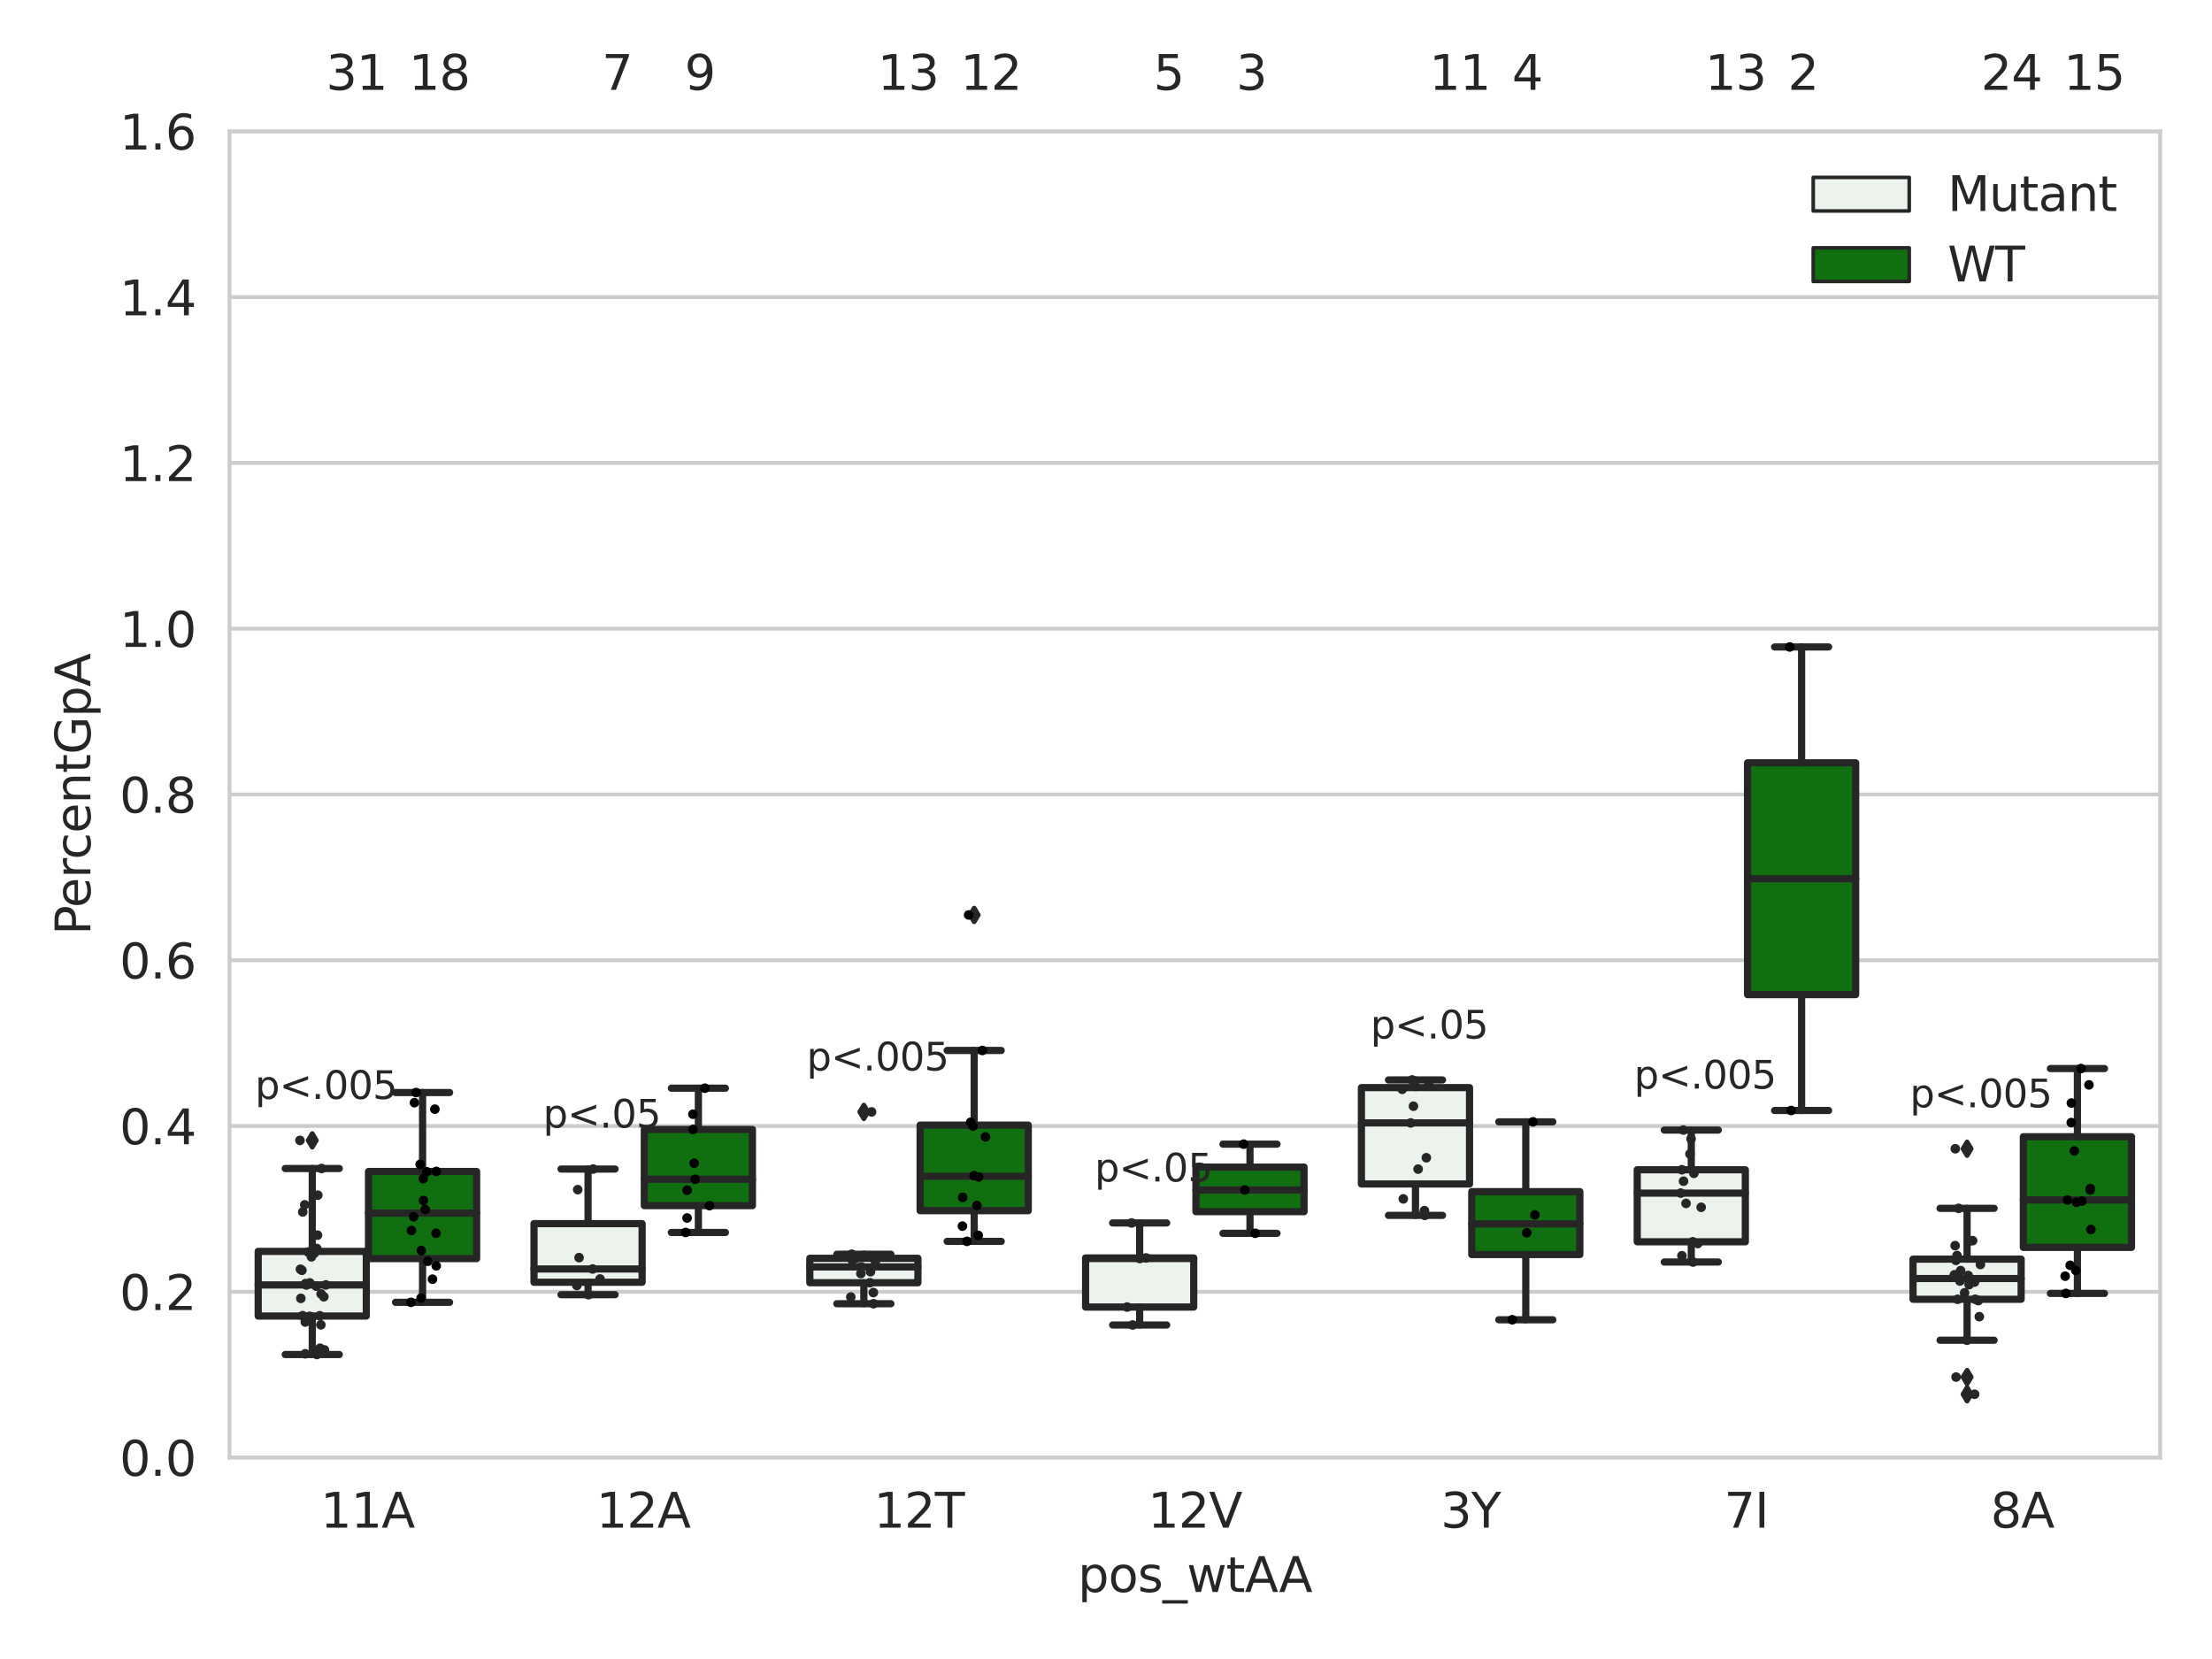 <?xml version="1.0" encoding="utf-8" standalone="no"?>
<!DOCTYPE svg PUBLIC "-//W3C//DTD SVG 1.1//EN"
  "http://www.w3.org/Graphics/SVG/1.1/DTD/svg11.dtd">
<svg xmlns:xlink="http://www.w3.org/1999/xlink" width="460.8pt" height="345.6pt" viewBox="0 0 460.8 345.6" xmlns="http://www.w3.org/2000/svg" version="1.1">
 <defs>
  <style type="text/css">*{stroke-linejoin: round; stroke-linecap: butt}</style>
 </defs>
 <g id="figure_1">
  <g id="patch_1">
   <path d="M 0 345.6 
L 460.8 345.6 
L 460.8 0 
L 0 0 
z
" style="fill: #ffffff"/>
  </g>
  <g id="axes_1">
   <g id="patch_2">
    <path d="M 47.81 303.64 
L 450 303.64 
L 450 27.354 
L 47.81 27.354 
z
" style="fill: #ffffff"/>
   </g>
   <g id="matplotlib.axis_1">
    <g id="xtick_1">
     <g id="text_1">
      <!-- 11A -->
      <g style="fill: #262626" transform="translate(66.755 318.238)scale(0.1 -0.1)">
       <defs>
        <path id="DejaVuSans-31" d="M 794 531 
L 1825 531 
L 1825 4091 
L 703 3866 
L 703 4441 
L 1819 4666 
L 2450 4666 
L 2450 531 
L 3481 531 
L 3481 0 
L 794 0 
L 794 531 
z
" transform="scale(0.016)"/>
        <path id="DejaVuSans-41" d="M 2188 4044 
L 1331 1722 
L 3047 1722 
L 2188 4044 
z
M 1831 4666 
L 2547 4666 
L 4325 0 
L 3669 0 
L 3244 1197 
L 1141 1197 
L 716 0 
L 50 0 
L 1831 4666 
z
" transform="scale(0.016)"/>
       </defs>
       <use xlink:href="#DejaVuSans-31"/>
       <use xlink:href="#DejaVuSans-31" x="63.623"/>
       <use xlink:href="#DejaVuSans-41" x="127.246"/>
      </g>
     </g>
    </g>
    <g id="xtick_2">
     <g id="text_2">
      <!-- 12A -->
      <g style="fill: #262626" transform="translate(124.211 318.238)scale(0.1 -0.1)">
       <defs>
        <path id="DejaVuSans-32" d="M 1228 531 
L 3431 531 
L 3431 0 
L 469 0 
L 469 531 
Q 828 903 1448 1529 
Q 2069 2156 2228 2338 
Q 2531 2678 2651 2914 
Q 2772 3150 2772 3378 
Q 2772 3750 2511 3984 
Q 2250 4219 1831 4219 
Q 1534 4219 1204 4116 
Q 875 4013 500 3803 
L 500 4441 
Q 881 4594 1212 4672 
Q 1544 4750 1819 4750 
Q 2544 4750 2975 4387 
Q 3406 4025 3406 3419 
Q 3406 3131 3298 2873 
Q 3191 2616 2906 2266 
Q 2828 2175 2409 1742 
Q 1991 1309 1228 531 
z
" transform="scale(0.016)"/>
       </defs>
       <use xlink:href="#DejaVuSans-31"/>
       <use xlink:href="#DejaVuSans-32" x="63.623"/>
       <use xlink:href="#DejaVuSans-41" x="127.246"/>
      </g>
     </g>
    </g>
    <g id="xtick_3">
     <g id="text_3">
      <!-- 12T -->
      <g style="fill: #262626" transform="translate(182.033 318.238)scale(0.1 -0.1)">
       <defs>
        <path id="DejaVuSans-54" d="M -19 4666 
L 3928 4666 
L 3928 4134 
L 2272 4134 
L 2272 0 
L 1638 0 
L 1638 4134 
L -19 4134 
L -19 4666 
z
" transform="scale(0.016)"/>
       </defs>
       <use xlink:href="#DejaVuSans-31"/>
       <use xlink:href="#DejaVuSans-32" x="63.623"/>
       <use xlink:href="#DejaVuSans-54" x="127.246"/>
      </g>
     </g>
    </g>
    <g id="xtick_4">
     <g id="text_4">
      <!-- 12V -->
      <g style="fill: #262626" transform="translate(239.122 318.238)scale(0.1 -0.1)">
       <defs>
        <path id="DejaVuSans-56" d="M 1831 0 
L 50 4666 
L 709 4666 
L 2188 738 
L 3669 4666 
L 4325 4666 
L 2547 0 
L 1831 0 
z
" transform="scale(0.016)"/>
       </defs>
       <use xlink:href="#DejaVuSans-31"/>
       <use xlink:href="#DejaVuSans-32" x="63.623"/>
       <use xlink:href="#DejaVuSans-56" x="127.246"/>
      </g>
     </g>
    </g>
    <g id="xtick_5">
     <g id="text_5">
      <!-- 3Y -->
      <g style="fill: #262626" transform="translate(300.126 318.238)scale(0.1 -0.1)">
       <defs>
        <path id="DejaVuSans-33" d="M 2597 2516 
Q 3050 2419 3304 2112 
Q 3559 1806 3559 1356 
Q 3559 666 3084 287 
Q 2609 -91 1734 -91 
Q 1441 -91 1130 -33 
Q 819 25 488 141 
L 488 750 
Q 750 597 1062 519 
Q 1375 441 1716 441 
Q 2309 441 2620 675 
Q 2931 909 2931 1356 
Q 2931 1769 2642 2001 
Q 2353 2234 1838 2234 
L 1294 2234 
L 1294 2753 
L 1863 2753 
Q 2328 2753 2575 2939 
Q 2822 3125 2822 3475 
Q 2822 3834 2567 4026 
Q 2313 4219 1838 4219 
Q 1578 4219 1281 4162 
Q 984 4106 628 3988 
L 628 4550 
Q 988 4650 1302 4700 
Q 1616 4750 1894 4750 
Q 2613 4750 3031 4423 
Q 3450 4097 3450 3541 
Q 3450 3153 3228 2886 
Q 3006 2619 2597 2516 
z
" transform="scale(0.016)"/>
        <path id="DejaVuSans-59" d="M -13 4666 
L 666 4666 
L 1959 2747 
L 3244 4666 
L 3922 4666 
L 2272 2222 
L 2272 0 
L 1638 0 
L 1638 2222 
L -13 4666 
z
" transform="scale(0.016)"/>
       </defs>
       <use xlink:href="#DejaVuSans-33"/>
       <use xlink:href="#DejaVuSans-59" x="63.623"/>
      </g>
     </g>
    </g>
    <g id="xtick_6">
     <g id="text_6">
      <!-- 7I -->
      <g style="fill: #262626" transform="translate(359.16 318.238)scale(0.1 -0.1)">
       <defs>
        <path id="DejaVuSans-37" d="M 525 4666 
L 3525 4666 
L 3525 4397 
L 1831 0 
L 1172 0 
L 2766 4134 
L 525 4134 
L 525 4666 
z
" transform="scale(0.016)"/>
        <path id="DejaVuSans-49" d="M 628 4666 
L 1259 4666 
L 1259 0 
L 628 0 
L 628 4666 
z
" transform="scale(0.016)"/>
       </defs>
       <use xlink:href="#DejaVuSans-37"/>
       <use xlink:href="#DejaVuSans-49" x="63.623"/>
      </g>
     </g>
    </g>
    <g id="xtick_7">
     <g id="text_7">
      <!-- 8A -->
      <g style="fill: #262626" transform="translate(414.671 318.238)scale(0.1 -0.1)">
       <defs>
        <path id="DejaVuSans-38" d="M 2034 2216 
Q 1584 2216 1326 1975 
Q 1069 1734 1069 1313 
Q 1069 891 1326 650 
Q 1584 409 2034 409 
Q 2484 409 2743 651 
Q 3003 894 3003 1313 
Q 3003 1734 2745 1975 
Q 2488 2216 2034 2216 
z
M 1403 2484 
Q 997 2584 770 2862 
Q 544 3141 544 3541 
Q 544 4100 942 4425 
Q 1341 4750 2034 4750 
Q 2731 4750 3128 4425 
Q 3525 4100 3525 3541 
Q 3525 3141 3298 2862 
Q 3072 2584 2669 2484 
Q 3125 2378 3379 2068 
Q 3634 1759 3634 1313 
Q 3634 634 3220 271 
Q 2806 -91 2034 -91 
Q 1263 -91 848 271 
Q 434 634 434 1313 
Q 434 1759 690 2068 
Q 947 2378 1403 2484 
z
M 1172 3481 
Q 1172 3119 1398 2916 
Q 1625 2713 2034 2713 
Q 2441 2713 2670 2916 
Q 2900 3119 2900 3481 
Q 2900 3844 2670 4047 
Q 2441 4250 2034 4250 
Q 1625 4250 1398 4047 
Q 1172 3844 1172 3481 
z
" transform="scale(0.016)"/>
       </defs>
       <use xlink:href="#DejaVuSans-38"/>
       <use xlink:href="#DejaVuSans-41" x="63.623"/>
      </g>
     </g>
    </g>
    <g id="text_8">
     <!-- pos_wtAA -->
     <g style="fill: #262626" transform="translate(224.539 331.638)scale(0.1 -0.1)">
      <defs>
       <path id="DejaVuSans-70" d="M 1159 525 
L 1159 -1331 
L 581 -1331 
L 581 3500 
L 1159 3500 
L 1159 2969 
Q 1341 3281 1617 3432 
Q 1894 3584 2278 3584 
Q 2916 3584 3314 3078 
Q 3713 2572 3713 1747 
Q 3713 922 3314 415 
Q 2916 -91 2278 -91 
Q 1894 -91 1617 61 
Q 1341 213 1159 525 
z
M 3116 1747 
Q 3116 2381 2855 2742 
Q 2594 3103 2138 3103 
Q 1681 3103 1420 2742 
Q 1159 2381 1159 1747 
Q 1159 1113 1420 752 
Q 1681 391 2138 391 
Q 2594 391 2855 752 
Q 3116 1113 3116 1747 
z
" transform="scale(0.016)"/>
       <path id="DejaVuSans-6f" d="M 1959 3097 
Q 1497 3097 1228 2736 
Q 959 2375 959 1747 
Q 959 1119 1226 758 
Q 1494 397 1959 397 
Q 2419 397 2687 759 
Q 2956 1122 2956 1747 
Q 2956 2369 2687 2733 
Q 2419 3097 1959 3097 
z
M 1959 3584 
Q 2709 3584 3137 3096 
Q 3566 2609 3566 1747 
Q 3566 888 3137 398 
Q 2709 -91 1959 -91 
Q 1206 -91 779 398 
Q 353 888 353 1747 
Q 353 2609 779 3096 
Q 1206 3584 1959 3584 
z
" transform="scale(0.016)"/>
       <path id="DejaVuSans-73" d="M 2834 3397 
L 2834 2853 
Q 2591 2978 2328 3040 
Q 2066 3103 1784 3103 
Q 1356 3103 1142 2972 
Q 928 2841 928 2578 
Q 928 2378 1081 2264 
Q 1234 2150 1697 2047 
L 1894 2003 
Q 2506 1872 2764 1633 
Q 3022 1394 3022 966 
Q 3022 478 2636 193 
Q 2250 -91 1575 -91 
Q 1294 -91 989 -36 
Q 684 19 347 128 
L 347 722 
Q 666 556 975 473 
Q 1284 391 1588 391 
Q 1994 391 2212 530 
Q 2431 669 2431 922 
Q 2431 1156 2273 1281 
Q 2116 1406 1581 1522 
L 1381 1569 
Q 847 1681 609 1914 
Q 372 2147 372 2553 
Q 372 3047 722 3315 
Q 1072 3584 1716 3584 
Q 2034 3584 2315 3537 
Q 2597 3491 2834 3397 
z
" transform="scale(0.016)"/>
       <path id="DejaVuSans-5f" d="M 3263 -1063 
L 3263 -1509 
L -63 -1509 
L -63 -1063 
L 3263 -1063 
z
" transform="scale(0.016)"/>
       <path id="DejaVuSans-77" d="M 269 3500 
L 844 3500 
L 1563 769 
L 2278 3500 
L 2956 3500 
L 3675 769 
L 4391 3500 
L 4966 3500 
L 4050 0 
L 3372 0 
L 2619 2869 
L 1863 0 
L 1184 0 
L 269 3500 
z
" transform="scale(0.016)"/>
       <path id="DejaVuSans-74" d="M 1172 4494 
L 1172 3500 
L 2356 3500 
L 2356 3053 
L 1172 3053 
L 1172 1153 
Q 1172 725 1289 603 
Q 1406 481 1766 481 
L 2356 481 
L 2356 0 
L 1766 0 
Q 1100 0 847 248 
Q 594 497 594 1153 
L 594 3053 
L 172 3053 
L 172 3500 
L 594 3500 
L 594 4494 
L 1172 4494 
z
" transform="scale(0.016)"/>
      </defs>
      <use xlink:href="#DejaVuSans-70"/>
      <use xlink:href="#DejaVuSans-6f" x="63.477"/>
      <use xlink:href="#DejaVuSans-73" x="124.658"/>
      <use xlink:href="#DejaVuSans-5f" x="176.758"/>
      <use xlink:href="#DejaVuSans-77" x="226.758"/>
      <use xlink:href="#DejaVuSans-74" x="308.545"/>
      <use xlink:href="#DejaVuSans-41" x="347.754"/>
      <use xlink:href="#DejaVuSans-41" x="418.912"/>
     </g>
    </g>
   </g>
   <g id="matplotlib.axis_2">
    <g id="ytick_1">
     <g id="line2d_1">
      <path d="M 47.81 303.64 
L 450 303.64 
" clip-path="url(#p44ce6879b8)" style="fill: none; stroke: #cccccc; stroke-width: 0.8; stroke-linecap: round"/>
     </g>
     <g id="text_9">
      <!-- 0.0 -->
      <g style="fill: #262626" transform="translate(24.907 307.439)scale(0.1 -0.1)">
       <defs>
        <path id="DejaVuSans-30" d="M 2034 4250 
Q 1547 4250 1301 3770 
Q 1056 3291 1056 2328 
Q 1056 1369 1301 889 
Q 1547 409 2034 409 
Q 2525 409 2770 889 
Q 3016 1369 3016 2328 
Q 3016 3291 2770 3770 
Q 2525 4250 2034 4250 
z
M 2034 4750 
Q 2819 4750 3233 4129 
Q 3647 3509 3647 2328 
Q 3647 1150 3233 529 
Q 2819 -91 2034 -91 
Q 1250 -91 836 529 
Q 422 1150 422 2328 
Q 422 3509 836 4129 
Q 1250 4750 2034 4750 
z
" transform="scale(0.016)"/>
        <path id="DejaVuSans-2e" d="M 684 794 
L 1344 794 
L 1344 0 
L 684 0 
L 684 794 
z
" transform="scale(0.016)"/>
       </defs>
       <use xlink:href="#DejaVuSans-30"/>
       <use xlink:href="#DejaVuSans-2e" x="63.623"/>
       <use xlink:href="#DejaVuSans-30" x="95.41"/>
      </g>
     </g>
    </g>
    <g id="ytick_2">
     <g id="line2d_2">
      <path d="M 47.81 269.104 
L 450 269.104 
" clip-path="url(#p44ce6879b8)" style="fill: none; stroke: #cccccc; stroke-width: 0.8; stroke-linecap: round"/>
     </g>
     <g id="text_10">
      <!-- 0.2 -->
      <g style="fill: #262626" transform="translate(24.907 272.903)scale(0.1 -0.1)">
       <use xlink:href="#DejaVuSans-30"/>
       <use xlink:href="#DejaVuSans-2e" x="63.623"/>
       <use xlink:href="#DejaVuSans-32" x="95.41"/>
      </g>
     </g>
    </g>
    <g id="ytick_3">
     <g id="line2d_3">
      <path d="M 47.81 234.568 
L 450 234.568 
" clip-path="url(#p44ce6879b8)" style="fill: none; stroke: #cccccc; stroke-width: 0.8; stroke-linecap: round"/>
     </g>
     <g id="text_11">
      <!-- 0.4 -->
      <g style="fill: #262626" transform="translate(24.907 238.368)scale(0.1 -0.1)">
       <defs>
        <path id="DejaVuSans-34" d="M 2419 4116 
L 825 1625 
L 2419 1625 
L 2419 4116 
z
M 2253 4666 
L 3047 4666 
L 3047 1625 
L 3713 1625 
L 3713 1100 
L 3047 1100 
L 3047 0 
L 2419 0 
L 2419 1100 
L 313 1100 
L 313 1709 
L 2253 4666 
z
" transform="scale(0.016)"/>
       </defs>
       <use xlink:href="#DejaVuSans-30"/>
       <use xlink:href="#DejaVuSans-2e" x="63.623"/>
       <use xlink:href="#DejaVuSans-34" x="95.41"/>
      </g>
     </g>
    </g>
    <g id="ytick_4">
     <g id="line2d_4">
      <path d="M 47.81 200.033 
L 450 200.033 
" clip-path="url(#p44ce6879b8)" style="fill: none; stroke: #cccccc; stroke-width: 0.8; stroke-linecap: round"/>
     </g>
     <g id="text_12">
      <!-- 0.6 -->
      <g style="fill: #262626" transform="translate(24.907 203.832)scale(0.1 -0.1)">
       <defs>
        <path id="DejaVuSans-36" d="M 2113 2584 
Q 1688 2584 1439 2293 
Q 1191 2003 1191 1497 
Q 1191 994 1439 701 
Q 1688 409 2113 409 
Q 2538 409 2786 701 
Q 3034 994 3034 1497 
Q 3034 2003 2786 2293 
Q 2538 2584 2113 2584 
z
M 3366 4563 
L 3366 3988 
Q 3128 4100 2886 4159 
Q 2644 4219 2406 4219 
Q 1781 4219 1451 3797 
Q 1122 3375 1075 2522 
Q 1259 2794 1537 2939 
Q 1816 3084 2150 3084 
Q 2853 3084 3261 2657 
Q 3669 2231 3669 1497 
Q 3669 778 3244 343 
Q 2819 -91 2113 -91 
Q 1303 -91 875 529 
Q 447 1150 447 2328 
Q 447 3434 972 4092 
Q 1497 4750 2381 4750 
Q 2619 4750 2861 4703 
Q 3103 4656 3366 4563 
z
" transform="scale(0.016)"/>
       </defs>
       <use xlink:href="#DejaVuSans-30"/>
       <use xlink:href="#DejaVuSans-2e" x="63.623"/>
       <use xlink:href="#DejaVuSans-36" x="95.41"/>
      </g>
     </g>
    </g>
    <g id="ytick_5">
     <g id="line2d_5">
      <path d="M 47.81 165.497 
L 450 165.497 
" clip-path="url(#p44ce6879b8)" style="fill: none; stroke: #cccccc; stroke-width: 0.8; stroke-linecap: round"/>
     </g>
     <g id="text_13">
      <!-- 0.8 -->
      <g style="fill: #262626" transform="translate(24.907 169.296)scale(0.1 -0.1)">
       <use xlink:href="#DejaVuSans-30"/>
       <use xlink:href="#DejaVuSans-2e" x="63.623"/>
       <use xlink:href="#DejaVuSans-38" x="95.41"/>
      </g>
     </g>
    </g>
    <g id="ytick_6">
     <g id="line2d_6">
      <path d="M 47.81 130.961 
L 450 130.961 
" clip-path="url(#p44ce6879b8)" style="fill: none; stroke: #cccccc; stroke-width: 0.8; stroke-linecap: round"/>
     </g>
     <g id="text_14">
      <!-- 1.0 -->
      <g style="fill: #262626" transform="translate(24.907 134.76)scale(0.1 -0.1)">
       <use xlink:href="#DejaVuSans-31"/>
       <use xlink:href="#DejaVuSans-2e" x="63.623"/>
       <use xlink:href="#DejaVuSans-30" x="95.41"/>
      </g>
     </g>
    </g>
    <g id="ytick_7">
     <g id="line2d_7">
      <path d="M 47.81 96.425 
L 450 96.425 
" clip-path="url(#p44ce6879b8)" style="fill: none; stroke: #cccccc; stroke-width: 0.8; stroke-linecap: round"/>
     </g>
     <g id="text_15">
      <!-- 1.2 -->
      <g style="fill: #262626" transform="translate(24.907 100.225)scale(0.1 -0.1)">
       <use xlink:href="#DejaVuSans-31"/>
       <use xlink:href="#DejaVuSans-2e" x="63.623"/>
       <use xlink:href="#DejaVuSans-32" x="95.41"/>
      </g>
     </g>
    </g>
    <g id="ytick_8">
     <g id="line2d_8">
      <path d="M 47.81 61.89 
L 450 61.89 
" clip-path="url(#p44ce6879b8)" style="fill: none; stroke: #cccccc; stroke-width: 0.8; stroke-linecap: round"/>
     </g>
     <g id="text_16">
      <!-- 1.4 -->
      <g style="fill: #262626" transform="translate(24.907 65.689)scale(0.1 -0.1)">
       <use xlink:href="#DejaVuSans-31"/>
       <use xlink:href="#DejaVuSans-2e" x="63.623"/>
       <use xlink:href="#DejaVuSans-34" x="95.41"/>
      </g>
     </g>
    </g>
    <g id="ytick_9">
     <g id="line2d_9">
      <path d="M 47.81 27.354 
L 450 27.354 
" clip-path="url(#p44ce6879b8)" style="fill: none; stroke: #cccccc; stroke-width: 0.8; stroke-linecap: round"/>
     </g>
     <g id="text_17">
      <!-- 1.6 -->
      <g style="fill: #262626" transform="translate(24.907 31.153)scale(0.1 -0.1)">
       <use xlink:href="#DejaVuSans-31"/>
       <use xlink:href="#DejaVuSans-2e" x="63.623"/>
       <use xlink:href="#DejaVuSans-36" x="95.41"/>
      </g>
     </g>
    </g>
    <g id="text_18">
     <!-- PercentGpA -->
     <g style="fill: #262626" transform="translate(18.827 194.774)rotate(-90)scale(0.1 -0.1)">
      <defs>
       <path id="DejaVuSans-50" d="M 1259 4147 
L 1259 2394 
L 2053 2394 
Q 2494 2394 2734 2622 
Q 2975 2850 2975 3272 
Q 2975 3691 2734 3919 
Q 2494 4147 2053 4147 
L 1259 4147 
z
M 628 4666 
L 2053 4666 
Q 2838 4666 3239 4311 
Q 3641 3956 3641 3272 
Q 3641 2581 3239 2228 
Q 2838 1875 2053 1875 
L 1259 1875 
L 1259 0 
L 628 0 
L 628 4666 
z
" transform="scale(0.016)"/>
       <path id="DejaVuSans-65" d="M 3597 1894 
L 3597 1613 
L 953 1613 
Q 991 1019 1311 708 
Q 1631 397 2203 397 
Q 2534 397 2845 478 
Q 3156 559 3463 722 
L 3463 178 
Q 3153 47 2828 -22 
Q 2503 -91 2169 -91 
Q 1331 -91 842 396 
Q 353 884 353 1716 
Q 353 2575 817 3079 
Q 1281 3584 2069 3584 
Q 2775 3584 3186 3129 
Q 3597 2675 3597 1894 
z
M 3022 2063 
Q 3016 2534 2758 2815 
Q 2500 3097 2075 3097 
Q 1594 3097 1305 2825 
Q 1016 2553 972 2059 
L 3022 2063 
z
" transform="scale(0.016)"/>
       <path id="DejaVuSans-72" d="M 2631 2963 
Q 2534 3019 2420 3045 
Q 2306 3072 2169 3072 
Q 1681 3072 1420 2755 
Q 1159 2438 1159 1844 
L 1159 0 
L 581 0 
L 581 3500 
L 1159 3500 
L 1159 2956 
Q 1341 3275 1631 3429 
Q 1922 3584 2338 3584 
Q 2397 3584 2469 3576 
Q 2541 3569 2628 3553 
L 2631 2963 
z
" transform="scale(0.016)"/>
       <path id="DejaVuSans-63" d="M 3122 3366 
L 3122 2828 
Q 2878 2963 2633 3030 
Q 2388 3097 2138 3097 
Q 1578 3097 1268 2742 
Q 959 2388 959 1747 
Q 959 1106 1268 751 
Q 1578 397 2138 397 
Q 2388 397 2633 464 
Q 2878 531 3122 666 
L 3122 134 
Q 2881 22 2623 -34 
Q 2366 -91 2075 -91 
Q 1284 -91 818 406 
Q 353 903 353 1747 
Q 353 2603 823 3093 
Q 1294 3584 2113 3584 
Q 2378 3584 2631 3529 
Q 2884 3475 3122 3366 
z
" transform="scale(0.016)"/>
       <path id="DejaVuSans-6e" d="M 3513 2113 
L 3513 0 
L 2938 0 
L 2938 2094 
Q 2938 2591 2744 2837 
Q 2550 3084 2163 3084 
Q 1697 3084 1428 2787 
Q 1159 2491 1159 1978 
L 1159 0 
L 581 0 
L 581 3500 
L 1159 3500 
L 1159 2956 
Q 1366 3272 1645 3428 
Q 1925 3584 2291 3584 
Q 2894 3584 3203 3211 
Q 3513 2838 3513 2113 
z
" transform="scale(0.016)"/>
       <path id="DejaVuSans-47" d="M 3809 666 
L 3809 1919 
L 2778 1919 
L 2778 2438 
L 4434 2438 
L 4434 434 
Q 4069 175 3628 42 
Q 3188 -91 2688 -91 
Q 1594 -91 976 548 
Q 359 1188 359 2328 
Q 359 3472 976 4111 
Q 1594 4750 2688 4750 
Q 3144 4750 3555 4637 
Q 3966 4525 4313 4306 
L 4313 3634 
Q 3963 3931 3569 4081 
Q 3175 4231 2741 4231 
Q 1884 4231 1454 3753 
Q 1025 3275 1025 2328 
Q 1025 1384 1454 906 
Q 1884 428 2741 428 
Q 3075 428 3337 486 
Q 3600 544 3809 666 
z
" transform="scale(0.016)"/>
      </defs>
      <use xlink:href="#DejaVuSans-50"/>
      <use xlink:href="#DejaVuSans-65" x="56.678"/>
      <use xlink:href="#DejaVuSans-72" x="118.201"/>
      <use xlink:href="#DejaVuSans-63" x="157.064"/>
      <use xlink:href="#DejaVuSans-65" x="212.045"/>
      <use xlink:href="#DejaVuSans-6e" x="273.568"/>
      <use xlink:href="#DejaVuSans-74" x="336.947"/>
      <use xlink:href="#DejaVuSans-47" x="376.156"/>
      <use xlink:href="#DejaVuSans-70" x="453.646"/>
      <use xlink:href="#DejaVuSans-41" x="517.123"/>
     </g>
    </g>
   </g>
   <g id="patch_3">
    <path d="M 53.785 274.154 
L 76.308 274.154 
L 76.308 260.688 
L 53.785 260.688 
L 53.785 274.154 
z
" clip-path="url(#p44ce6879b8)" style="fill: #ecf2ec; stroke: #262626; stroke-width: 1.5; stroke-linejoin: miter"/>
   </g>
   <g id="patch_4">
    <path d="M 76.768 262.193 
L 99.29 262.193 
L 99.29 244.045 
L 76.768 244.045 
L 76.768 262.193 
z
" clip-path="url(#p44ce6879b8)" style="fill: #107010; stroke: #262626; stroke-width: 1.5; stroke-linejoin: miter"/>
   </g>
   <g id="patch_5">
    <path d="M 111.241 267.119 
L 133.764 267.119 
L 133.764 254.906 
L 111.241 254.906 
L 111.241 267.119 
z
" clip-path="url(#p44ce6879b8)" style="fill: #ecf2ec; stroke: #262626; stroke-width: 1.5; stroke-linejoin: miter"/>
   </g>
   <g id="patch_6">
    <path d="M 134.223 251.159 
L 156.746 251.159 
L 156.746 235.286 
L 134.223 235.286 
L 134.223 251.159 
z
" clip-path="url(#p44ce6879b8)" style="fill: #107010; stroke: #262626; stroke-width: 1.5; stroke-linejoin: miter"/>
   </g>
   <g id="patch_7">
    <path d="M 168.697 267.219 
L 191.219 267.219 
L 191.219 262.127 
L 168.697 262.127 
L 168.697 267.219 
z
" clip-path="url(#p44ce6879b8)" style="fill: #ecf2ec; stroke: #262626; stroke-width: 1.5; stroke-linejoin: miter"/>
   </g>
   <g id="patch_8">
    <path d="M 191.679 252.205 
L 214.202 252.205 
L 214.202 234.378 
L 191.679 234.378 
L 191.679 252.205 
z
" clip-path="url(#p44ce6879b8)" style="fill: #107010; stroke: #262626; stroke-width: 1.5; stroke-linejoin: miter"/>
   </g>
   <g id="patch_9">
    <path d="M 226.153 272.283 
L 248.675 272.283 
L 248.675 262.049 
L 226.153 262.049 
L 226.153 272.283 
z
" clip-path="url(#p44ce6879b8)" style="fill: #ecf2ec; stroke: #262626; stroke-width: 1.5; stroke-linejoin: miter"/>
   </g>
   <g id="patch_10">
    <path d="M 249.135 252.412 
L 271.657 252.412 
L 271.657 243.125 
L 249.135 243.125 
L 249.135 252.412 
z
" clip-path="url(#p44ce6879b8)" style="fill: #107010; stroke: #262626; stroke-width: 1.5; stroke-linejoin: miter"/>
   </g>
   <g id="patch_11">
    <path d="M 283.608 246.649 
L 306.131 246.649 
L 306.131 226.571 
L 283.608 226.571 
L 283.608 246.649 
z
" clip-path="url(#p44ce6879b8)" style="fill: #ecf2ec; stroke: #262626; stroke-width: 1.5; stroke-linejoin: miter"/>
   </g>
   <g id="patch_12">
    <path d="M 306.591 261.337 
L 329.113 261.337 
L 329.113 248.24 
L 306.591 248.24 
L 306.591 261.337 
z
" clip-path="url(#p44ce6879b8)" style="fill: #107010; stroke: #262626; stroke-width: 1.5; stroke-linejoin: miter"/>
   </g>
   <g id="patch_13">
    <path d="M 341.064 258.685 
L 363.587 258.685 
L 363.587 243.681 
L 341.064 243.681 
L 341.064 258.685 
z
" clip-path="url(#p44ce6879b8)" style="fill: #ecf2ec; stroke: #262626; stroke-width: 1.5; stroke-linejoin: miter"/>
   </g>
   <g id="patch_14">
    <path d="M 364.046 207.196 
L 386.569 207.196 
L 386.569 158.912 
L 364.046 158.912 
L 364.046 207.196 
z
" clip-path="url(#p44ce6879b8)" style="fill: #107010; stroke: #262626; stroke-width: 1.5; stroke-linejoin: miter"/>
   </g>
   <g id="patch_15">
    <path d="M 398.52 270.664 
L 421.042 270.664 
L 421.042 262.304 
L 398.52 262.304 
L 398.52 270.664 
z
" clip-path="url(#p44ce6879b8)" style="fill: #ecf2ec; stroke: #262626; stroke-width: 1.5; stroke-linejoin: miter"/>
   </g>
   <g id="patch_16">
    <path d="M 421.502 259.853 
L 444.025 259.853 
L 444.025 236.803 
L 421.502 236.803 
L 421.502 259.853 
z
" clip-path="url(#p44ce6879b8)" style="fill: #107010; stroke: #262626; stroke-width: 1.5; stroke-linejoin: miter"/>
   </g>
   <g id="patch_17">
    <path d="M 76.538 303.64 
L 76.538 303.64 
L 76.538 303.64 
L 76.538 303.64 
z
" clip-path="url(#p44ce6879b8)" style="fill: #ecf2ec; stroke: #262626; stroke-width: 0.75; stroke-linejoin: miter"/>
   </g>
   <g id="patch_18">
    <path d="M 76.538 303.64 
L 76.538 303.64 
L 76.538 303.64 
L 76.538 303.64 
z
" clip-path="url(#p44ce6879b8)" style="fill: #107010; stroke: #262626; stroke-width: 0.75; stroke-linejoin: miter"/>
   </g>
   <g id="PathCollection_1"/>
   <g id="PathCollection_2"/>
   <g id="line2d_10">
    <path d="M 65.047 274.154 
L 65.047 282.167 
" clip-path="url(#p44ce6879b8)" style="fill: none; stroke: #262626; stroke-width: 1.5; stroke-linecap: round"/>
   </g>
   <g id="line2d_11">
    <path d="M 65.047 260.688 
L 65.047 243.421 
" clip-path="url(#p44ce6879b8)" style="fill: none; stroke: #262626; stroke-width: 1.5; stroke-linecap: round"/>
   </g>
   <g id="line2d_12">
    <path d="M 59.416 282.167 
L 70.677 282.167 
" clip-path="url(#p44ce6879b8)" style="fill: none; stroke: #262626; stroke-width: 1.5; stroke-linecap: round"/>
   </g>
   <g id="line2d_13">
    <path d="M 59.416 243.421 
L 70.677 243.421 
" clip-path="url(#p44ce6879b8)" style="fill: none; stroke: #262626; stroke-width: 1.5; stroke-linecap: round"/>
   </g>
   <g id="line2d_14">
    <defs>
     <path id="m1af2af8df3" d="M -0 1.414 
L 0.849 0 
L 0 -1.414 
L -0.849 -0 
z
" style="stroke: #262626; stroke-linejoin: miter"/>
    </defs>
    <g clip-path="url(#p44ce6879b8)">
     <use xlink:href="#m1af2af8df3" x="65.047" y="237.56" style="fill: #262626; stroke: #262626; stroke-linejoin: miter"/>
    </g>
   </g>
   <g id="line2d_15">
    <path d="M 88.029 262.193 
L 88.029 271.298 
" clip-path="url(#p44ce6879b8)" style="fill: none; stroke: #262626; stroke-width: 1.5; stroke-linecap: round"/>
   </g>
   <g id="line2d_16">
    <path d="M 88.029 244.045 
L 88.029 227.595 
" clip-path="url(#p44ce6879b8)" style="fill: none; stroke: #262626; stroke-width: 1.5; stroke-linecap: round"/>
   </g>
   <g id="line2d_17">
    <path d="M 82.398 271.298 
L 93.66 271.298 
" clip-path="url(#p44ce6879b8)" style="fill: none; stroke: #262626; stroke-width: 1.5; stroke-linecap: round"/>
   </g>
   <g id="line2d_18">
    <path d="M 82.398 227.595 
L 93.66 227.595 
" clip-path="url(#p44ce6879b8)" style="fill: none; stroke: #262626; stroke-width: 1.5; stroke-linecap: round"/>
   </g>
   <g id="line2d_19"/>
   <g id="line2d_20">
    <path d="M 122.502 267.119 
L 122.502 269.704 
" clip-path="url(#p44ce6879b8)" style="fill: none; stroke: #262626; stroke-width: 1.5; stroke-linecap: round"/>
   </g>
   <g id="line2d_21">
    <path d="M 122.502 254.906 
L 122.502 243.531 
" clip-path="url(#p44ce6879b8)" style="fill: none; stroke: #262626; stroke-width: 1.5; stroke-linecap: round"/>
   </g>
   <g id="line2d_22">
    <path d="M 116.872 269.704 
L 128.133 269.704 
" clip-path="url(#p44ce6879b8)" style="fill: none; stroke: #262626; stroke-width: 1.5; stroke-linecap: round"/>
   </g>
   <g id="line2d_23">
    <path d="M 116.872 243.531 
L 128.133 243.531 
" clip-path="url(#p44ce6879b8)" style="fill: none; stroke: #262626; stroke-width: 1.5; stroke-linecap: round"/>
   </g>
   <g id="line2d_24"/>
   <g id="line2d_25">
    <path d="M 145.485 251.159 
L 145.485 256.743 
" clip-path="url(#p44ce6879b8)" style="fill: none; stroke: #262626; stroke-width: 1.5; stroke-linecap: round"/>
   </g>
   <g id="line2d_26">
    <path d="M 145.485 235.286 
L 145.485 226.694 
" clip-path="url(#p44ce6879b8)" style="fill: none; stroke: #262626; stroke-width: 1.5; stroke-linecap: round"/>
   </g>
   <g id="line2d_27">
    <path d="M 139.854 256.743 
L 151.115 256.743 
" clip-path="url(#p44ce6879b8)" style="fill: none; stroke: #262626; stroke-width: 1.5; stroke-linecap: round"/>
   </g>
   <g id="line2d_28">
    <path d="M 139.854 226.694 
L 151.115 226.694 
" clip-path="url(#p44ce6879b8)" style="fill: none; stroke: #262626; stroke-width: 1.5; stroke-linecap: round"/>
   </g>
   <g id="line2d_29"/>
   <g id="line2d_30">
    <path d="M 179.958 267.219 
L 179.958 271.586 
" clip-path="url(#p44ce6879b8)" style="fill: none; stroke: #262626; stroke-width: 1.5; stroke-linecap: round"/>
   </g>
   <g id="line2d_31">
    <path d="M 179.958 262.127 
L 179.958 261.276 
" clip-path="url(#p44ce6879b8)" style="fill: none; stroke: #262626; stroke-width: 1.5; stroke-linecap: round"/>
   </g>
   <g id="line2d_32">
    <path d="M 174.327 271.586 
L 185.589 271.586 
" clip-path="url(#p44ce6879b8)" style="fill: none; stroke: #262626; stroke-width: 1.5; stroke-linecap: round"/>
   </g>
   <g id="line2d_33">
    <path d="M 174.327 261.276 
L 185.589 261.276 
" clip-path="url(#p44ce6879b8)" style="fill: none; stroke: #262626; stroke-width: 1.5; stroke-linecap: round"/>
   </g>
   <g id="line2d_34">
    <g clip-path="url(#p44ce6879b8)">
     <use xlink:href="#m1af2af8df3" x="179.958" y="231.632" style="fill: #262626; stroke: #262626; stroke-linejoin: miter"/>
    </g>
   </g>
   <g id="line2d_35">
    <path d="M 202.94 252.205 
L 202.94 258.598 
" clip-path="url(#p44ce6879b8)" style="fill: none; stroke: #262626; stroke-width: 1.5; stroke-linecap: round"/>
   </g>
   <g id="line2d_36">
    <path d="M 202.94 234.378 
L 202.94 218.831 
" clip-path="url(#p44ce6879b8)" style="fill: none; stroke: #262626; stroke-width: 1.5; stroke-linecap: round"/>
   </g>
   <g id="line2d_37">
    <path d="M 197.31 258.598 
L 208.571 258.598 
" clip-path="url(#p44ce6879b8)" style="fill: none; stroke: #262626; stroke-width: 1.5; stroke-linecap: round"/>
   </g>
   <g id="line2d_38">
    <path d="M 197.31 218.831 
L 208.571 218.831 
" clip-path="url(#p44ce6879b8)" style="fill: none; stroke: #262626; stroke-width: 1.5; stroke-linecap: round"/>
   </g>
   <g id="line2d_39">
    <g clip-path="url(#p44ce6879b8)">
     <use xlink:href="#m1af2af8df3" x="202.94" y="190.6" style="fill: #262626; stroke: #262626; stroke-linejoin: miter"/>
    </g>
   </g>
   <g id="line2d_40">
    <path d="M 237.414 272.283 
L 237.414 276.02 
" clip-path="url(#p44ce6879b8)" style="fill: none; stroke: #262626; stroke-width: 1.5; stroke-linecap: round"/>
   </g>
   <g id="line2d_41">
    <path d="M 237.414 262.049 
L 237.414 254.762 
" clip-path="url(#p44ce6879b8)" style="fill: none; stroke: #262626; stroke-width: 1.5; stroke-linecap: round"/>
   </g>
   <g id="line2d_42">
    <path d="M 231.783 276.02 
L 243.045 276.02 
" clip-path="url(#p44ce6879b8)" style="fill: none; stroke: #262626; stroke-width: 1.5; stroke-linecap: round"/>
   </g>
   <g id="line2d_43">
    <path d="M 231.783 254.762 
L 243.045 254.762 
" clip-path="url(#p44ce6879b8)" style="fill: none; stroke: #262626; stroke-width: 1.5; stroke-linecap: round"/>
   </g>
   <g id="line2d_44"/>
   <g id="line2d_45">
    <path d="M 260.396 252.412 
L 260.396 256.923 
" clip-path="url(#p44ce6879b8)" style="fill: none; stroke: #262626; stroke-width: 1.5; stroke-linecap: round"/>
   </g>
   <g id="line2d_46">
    <path d="M 260.396 243.125 
L 260.396 238.348 
" clip-path="url(#p44ce6879b8)" style="fill: none; stroke: #262626; stroke-width: 1.5; stroke-linecap: round"/>
   </g>
   <g id="line2d_47">
    <path d="M 254.765 256.923 
L 266.027 256.923 
" clip-path="url(#p44ce6879b8)" style="fill: none; stroke: #262626; stroke-width: 1.5; stroke-linecap: round"/>
   </g>
   <g id="line2d_48">
    <path d="M 254.765 238.348 
L 266.027 238.348 
" clip-path="url(#p44ce6879b8)" style="fill: none; stroke: #262626; stroke-width: 1.5; stroke-linecap: round"/>
   </g>
   <g id="line2d_49"/>
   <g id="line2d_50">
    <path d="M 294.87 246.649 
L 294.87 253.181 
" clip-path="url(#p44ce6879b8)" style="fill: none; stroke: #262626; stroke-width: 1.5; stroke-linecap: round"/>
   </g>
   <g id="line2d_51">
    <path d="M 294.87 226.571 
L 294.87 224.974 
" clip-path="url(#p44ce6879b8)" style="fill: none; stroke: #262626; stroke-width: 1.5; stroke-linecap: round"/>
   </g>
   <g id="line2d_52">
    <path d="M 289.239 253.181 
L 300.5 253.181 
" clip-path="url(#p44ce6879b8)" style="fill: none; stroke: #262626; stroke-width: 1.5; stroke-linecap: round"/>
   </g>
   <g id="line2d_53">
    <path d="M 289.239 224.974 
L 300.5 224.974 
" clip-path="url(#p44ce6879b8)" style="fill: none; stroke: #262626; stroke-width: 1.5; stroke-linecap: round"/>
   </g>
   <g id="line2d_54"/>
   <g id="line2d_55">
    <path d="M 317.852 261.337 
L 317.852 274.926 
" clip-path="url(#p44ce6879b8)" style="fill: none; stroke: #262626; stroke-width: 1.5; stroke-linecap: round"/>
   </g>
   <g id="line2d_56">
    <path d="M 317.852 248.24 
L 317.852 233.702 
" clip-path="url(#p44ce6879b8)" style="fill: none; stroke: #262626; stroke-width: 1.5; stroke-linecap: round"/>
   </g>
   <g id="line2d_57">
    <path d="M 312.221 274.926 
L 323.483 274.926 
" clip-path="url(#p44ce6879b8)" style="fill: none; stroke: #262626; stroke-width: 1.5; stroke-linecap: round"/>
   </g>
   <g id="line2d_58">
    <path d="M 312.221 233.702 
L 323.483 233.702 
" clip-path="url(#p44ce6879b8)" style="fill: none; stroke: #262626; stroke-width: 1.5; stroke-linecap: round"/>
   </g>
   <g id="line2d_59"/>
   <g id="line2d_60">
    <path d="M 352.325 258.685 
L 352.325 262.904 
" clip-path="url(#p44ce6879b8)" style="fill: none; stroke: #262626; stroke-width: 1.5; stroke-linecap: round"/>
   </g>
   <g id="line2d_61">
    <path d="M 352.325 243.681 
L 352.325 235.408 
" clip-path="url(#p44ce6879b8)" style="fill: none; stroke: #262626; stroke-width: 1.5; stroke-linecap: round"/>
   </g>
   <g id="line2d_62">
    <path d="M 346.695 262.904 
L 357.956 262.904 
" clip-path="url(#p44ce6879b8)" style="fill: none; stroke: #262626; stroke-width: 1.5; stroke-linecap: round"/>
   </g>
   <g id="line2d_63">
    <path d="M 346.695 235.408 
L 357.956 235.408 
" clip-path="url(#p44ce6879b8)" style="fill: none; stroke: #262626; stroke-width: 1.5; stroke-linecap: round"/>
   </g>
   <g id="line2d_64"/>
   <g id="line2d_65">
    <path d="M 375.308 207.196 
L 375.308 231.338 
" clip-path="url(#p44ce6879b8)" style="fill: none; stroke: #262626; stroke-width: 1.5; stroke-linecap: round"/>
   </g>
   <g id="line2d_66">
    <path d="M 375.308 158.912 
L 375.308 134.771 
" clip-path="url(#p44ce6879b8)" style="fill: none; stroke: #262626; stroke-width: 1.5; stroke-linecap: round"/>
   </g>
   <g id="line2d_67">
    <path d="M 369.677 231.338 
L 380.938 231.338 
" clip-path="url(#p44ce6879b8)" style="fill: none; stroke: #262626; stroke-width: 1.5; stroke-linecap: round"/>
   </g>
   <g id="line2d_68">
    <path d="M 369.677 134.771 
L 380.938 134.771 
" clip-path="url(#p44ce6879b8)" style="fill: none; stroke: #262626; stroke-width: 1.5; stroke-linecap: round"/>
   </g>
   <g id="line2d_69"/>
   <g id="line2d_70">
    <path d="M 409.781 270.664 
L 409.781 279.196 
" clip-path="url(#p44ce6879b8)" style="fill: none; stroke: #262626; stroke-width: 1.5; stroke-linecap: round"/>
   </g>
   <g id="line2d_71">
    <path d="M 409.781 262.304 
L 409.781 251.723 
" clip-path="url(#p44ce6879b8)" style="fill: none; stroke: #262626; stroke-width: 1.5; stroke-linecap: round"/>
   </g>
   <g id="line2d_72">
    <path d="M 404.15 279.196 
L 415.412 279.196 
" clip-path="url(#p44ce6879b8)" style="fill: none; stroke: #262626; stroke-width: 1.5; stroke-linecap: round"/>
   </g>
   <g id="line2d_73">
    <path d="M 404.15 251.723 
L 415.412 251.723 
" clip-path="url(#p44ce6879b8)" style="fill: none; stroke: #262626; stroke-width: 1.5; stroke-linecap: round"/>
   </g>
   <g id="line2d_74">
    <g clip-path="url(#p44ce6879b8)">
     <use xlink:href="#m1af2af8df3" x="409.781" y="286.868" style="fill: #262626; stroke: #262626; stroke-linejoin: miter"/>
     <use xlink:href="#m1af2af8df3" x="409.781" y="290.449" style="fill: #262626; stroke: #262626; stroke-linejoin: miter"/>
     <use xlink:href="#m1af2af8df3" x="409.781" y="239.306" style="fill: #262626; stroke: #262626; stroke-linejoin: miter"/>
    </g>
   </g>
   <g id="line2d_75">
    <path d="M 432.763 259.853 
L 432.763 269.444 
" clip-path="url(#p44ce6879b8)" style="fill: none; stroke: #262626; stroke-width: 1.5; stroke-linecap: round"/>
   </g>
   <g id="line2d_76">
    <path d="M 432.763 236.803 
L 432.763 222.601 
" clip-path="url(#p44ce6879b8)" style="fill: none; stroke: #262626; stroke-width: 1.5; stroke-linecap: round"/>
   </g>
   <g id="line2d_77">
    <path d="M 427.133 269.444 
L 438.394 269.444 
" clip-path="url(#p44ce6879b8)" style="fill: none; stroke: #262626; stroke-width: 1.5; stroke-linecap: round"/>
   </g>
   <g id="line2d_78">
    <path d="M 427.133 222.601 
L 438.394 222.601 
" clip-path="url(#p44ce6879b8)" style="fill: none; stroke: #262626; stroke-width: 1.5; stroke-linecap: round"/>
   </g>
   <g id="line2d_79"/>
   <g id="line2d_80">
    <path d="M 53.785 267.675 
L 76.308 267.675 
" clip-path="url(#p44ce6879b8)" style="fill: none; stroke: #262626; stroke-width: 1.5; stroke-linecap: round"/>
   </g>
   <g id="line2d_81">
    <path d="M 76.768 252.715 
L 99.29 252.715 
" clip-path="url(#p44ce6879b8)" style="fill: none; stroke: #262626; stroke-width: 1.5; stroke-linecap: round"/>
   </g>
   <g id="line2d_82">
    <path d="M 111.241 264.35 
L 133.764 264.35 
" clip-path="url(#p44ce6879b8)" style="fill: none; stroke: #262626; stroke-width: 1.5; stroke-linecap: round"/>
   </g>
   <g id="line2d_83">
    <path d="M 134.223 245.659 
L 156.746 245.659 
" clip-path="url(#p44ce6879b8)" style="fill: none; stroke: #262626; stroke-width: 1.5; stroke-linecap: round"/>
   </g>
   <g id="line2d_84">
    <path d="M 168.697 263.918 
L 191.219 263.918 
" clip-path="url(#p44ce6879b8)" style="fill: none; stroke: #262626; stroke-width: 1.5; stroke-linecap: round"/>
   </g>
   <g id="line2d_85">
    <path d="M 191.679 245.037 
L 214.202 245.037 
" clip-path="url(#p44ce6879b8)" style="fill: none; stroke: #262626; stroke-width: 1.5; stroke-linecap: round"/>
   </g>
   <g id="line2d_86">
    <path d="M 226.153 262.179 
L 248.675 262.179 
" clip-path="url(#p44ce6879b8)" style="fill: none; stroke: #262626; stroke-width: 1.5; stroke-linecap: round"/>
   </g>
   <g id="line2d_87">
    <path d="M 249.135 247.901 
L 271.657 247.901 
" clip-path="url(#p44ce6879b8)" style="fill: none; stroke: #262626; stroke-width: 1.5; stroke-linecap: round"/>
   </g>
   <g id="line2d_88">
    <path d="M 283.608 233.929 
L 306.131 233.929 
" clip-path="url(#p44ce6879b8)" style="fill: none; stroke: #262626; stroke-width: 1.5; stroke-linecap: round"/>
   </g>
   <g id="line2d_89">
    <path d="M 306.591 254.947 
L 329.113 254.947 
" clip-path="url(#p44ce6879b8)" style="fill: none; stroke: #262626; stroke-width: 1.5; stroke-linecap: round"/>
   </g>
   <g id="line2d_90">
    <path d="M 341.064 248.547 
L 363.587 248.547 
" clip-path="url(#p44ce6879b8)" style="fill: none; stroke: #262626; stroke-width: 1.5; stroke-linecap: round"/>
   </g>
   <g id="line2d_91">
    <path d="M 364.046 183.054 
L 386.569 183.054 
" clip-path="url(#p44ce6879b8)" style="fill: none; stroke: #262626; stroke-width: 1.5; stroke-linecap: round"/>
   </g>
   <g id="line2d_92">
    <path d="M 398.52 266.343 
L 421.042 266.343 
" clip-path="url(#p44ce6879b8)" style="fill: none; stroke: #262626; stroke-width: 1.5; stroke-linecap: round"/>
   </g>
   <g id="line2d_93">
    <path d="M 421.502 249.981 
L 444.025 249.981 
" clip-path="url(#p44ce6879b8)" style="fill: none; stroke: #262626; stroke-width: 1.5; stroke-linecap: round"/>
   </g>
   <g id="patch_19">
    <path d="M 47.81 303.64 
L 47.81 27.354 
" style="fill: none; stroke: #cccccc; stroke-width: 0.8; stroke-linejoin: miter; stroke-linecap: square"/>
   </g>
   <g id="patch_20">
    <path d="M 450 303.64 
L 450 27.354 
" style="fill: none; stroke: #cccccc; stroke-width: 0.8; stroke-linejoin: miter; stroke-linecap: square"/>
   </g>
   <g id="patch_21">
    <path d="M 47.81 303.64 
L 450 303.64 
" style="fill: none; stroke: #cccccc; stroke-width: 0.8; stroke-linejoin: miter; stroke-linecap: square"/>
   </g>
   <g id="patch_22">
    <path d="M 47.81 27.354 
L 450 27.354 
" style="fill: none; stroke: #cccccc; stroke-width: 0.8; stroke-linejoin: miter; stroke-linecap: square"/>
   </g>
   <g id="PathCollection_3">
    <defs>
     <path id="C0_0_dc1ec620ee" d="M 0 1 
C 0.265 1 0.52 0.895 0.707 0.707 
C 0.895 0.52 1 0.265 1 -0 
C 1 -0.265 0.895 -0.52 0.707 -0.707 
C 0.52 -0.895 0.265 -1 0 -1 
C -0.265 -1 -0.52 -0.895 -0.707 -0.707 
C -0.895 -0.52 -1 -0.265 -1 0 
C -1 0.265 -0.895 0.52 -0.707 0.707 
C -0.52 0.895 -0.265 1 0 1 
z
"/>
    </defs>
    <g clip-path="url(#p44ce6879b8)">
     <use xlink:href="#C0_0_dc1ec620ee" x="63.482" y="250.988" style="fill: #262626"/>
    </g>
    <g clip-path="url(#p44ce6879b8)">
     <use xlink:href="#C0_0_dc1ec620ee" x="64.545" y="267.258" style="fill: #262626"/>
    </g>
    <g clip-path="url(#p44ce6879b8)">
     <use xlink:href="#C0_0_dc1ec620ee" x="65.495" y="261.048" style="fill: #262626"/>
    </g>
    <g clip-path="url(#p44ce6879b8)">
     <use xlink:href="#C0_0_dc1ec620ee" x="66.839" y="275.987" style="fill: #262626"/>
    </g>
    <g clip-path="url(#p44ce6879b8)">
     <use xlink:href="#C0_0_dc1ec620ee" x="67.597" y="281.218" style="fill: #262626"/>
    </g>
    <g clip-path="url(#p44ce6879b8)">
     <use xlink:href="#C0_0_dc1ec620ee" x="66.972" y="243.421" style="fill: #262626"/>
    </g>
    <g clip-path="url(#p44ce6879b8)">
     <use xlink:href="#C0_0_dc1ec620ee" x="64.634" y="274.534" style="fill: #262626"/>
    </g>
    <g clip-path="url(#p44ce6879b8)">
     <use xlink:href="#C0_0_dc1ec620ee" x="66.679" y="280.861" style="fill: #262626"/>
    </g>
    <g clip-path="url(#p44ce6879b8)">
     <use xlink:href="#C0_0_dc1ec620ee" x="64.507" y="274.218" style="fill: #262626"/>
    </g>
    <g clip-path="url(#p44ce6879b8)">
     <use xlink:href="#C0_0_dc1ec620ee" x="66.205" y="248.983" style="fill: #262626"/>
    </g>
    <g clip-path="url(#p44ce6879b8)">
     <use xlink:href="#C0_0_dc1ec620ee" x="63.584" y="282.022" style="fill: #262626"/>
    </g>
    <g clip-path="url(#p44ce6879b8)">
     <use xlink:href="#C0_0_dc1ec620ee" x="62.488" y="237.56" style="fill: #262626"/>
    </g>
    <g clip-path="url(#p44ce6879b8)">
     <use xlink:href="#C0_0_dc1ec620ee" x="66.025" y="282.167" style="fill: #262626"/>
    </g>
    <g clip-path="url(#p44ce6879b8)">
     <use xlink:href="#C0_0_dc1ec620ee" x="65.991" y="260.084" style="fill: #262626"/>
    </g>
    <g clip-path="url(#p44ce6879b8)">
     <use xlink:href="#C0_0_dc1ec620ee" x="63.072" y="252.468" style="fill: #262626"/>
    </g>
    <g clip-path="url(#p44ce6879b8)">
     <use xlink:href="#C0_0_dc1ec620ee" x="67.881" y="267.675" style="fill: #262626"/>
    </g>
    <g clip-path="url(#p44ce6879b8)">
     <use xlink:href="#C0_0_dc1ec620ee" x="64.88" y="261.82" style="fill: #262626"/>
    </g>
    <g clip-path="url(#p44ce6879b8)">
     <use xlink:href="#C0_0_dc1ec620ee" x="65.244" y="260.552" style="fill: #262626"/>
    </g>
    <g clip-path="url(#p44ce6879b8)">
     <use xlink:href="#C0_0_dc1ec620ee" x="62.672" y="270.467" style="fill: #262626"/>
    </g>
    <g clip-path="url(#p44ce6879b8)">
     <use xlink:href="#C0_0_dc1ec620ee" x="62.897" y="264.628" style="fill: #262626"/>
    </g>
    <g clip-path="url(#p44ce6879b8)">
     <use xlink:href="#C0_0_dc1ec620ee" x="67.461" y="270.142" style="fill: #262626"/>
    </g>
    <g clip-path="url(#p44ce6879b8)">
     <use xlink:href="#C0_0_dc1ec620ee" x="63.826" y="267.686" style="fill: #262626"/>
    </g>
    <g clip-path="url(#p44ce6879b8)">
     <use xlink:href="#C0_0_dc1ec620ee" x="64.199" y="260.824" style="fill: #262626"/>
    </g>
    <g clip-path="url(#p44ce6879b8)">
     <use xlink:href="#C0_0_dc1ec620ee" x="66.142" y="257.307" style="fill: #262626"/>
    </g>
    <g clip-path="url(#p44ce6879b8)">
     <use xlink:href="#C0_0_dc1ec620ee" x="63.642" y="267.401" style="fill: #262626"/>
    </g>
    <g clip-path="url(#p44ce6879b8)">
     <use xlink:href="#C0_0_dc1ec620ee" x="66.597" y="274.09" style="fill: #262626"/>
    </g>
    <g clip-path="url(#p44ce6879b8)">
     <use xlink:href="#C0_0_dc1ec620ee" x="63.038" y="274.079" style="fill: #262626"/>
    </g>
    <g clip-path="url(#p44ce6879b8)">
     <use xlink:href="#C0_0_dc1ec620ee" x="63.598" y="275.404" style="fill: #262626"/>
    </g>
    <g clip-path="url(#p44ce6879b8)">
     <use xlink:href="#C0_0_dc1ec620ee" x="62.586" y="264.404" style="fill: #262626"/>
    </g>
    <g clip-path="url(#p44ce6879b8)">
     <use xlink:href="#C0_0_dc1ec620ee" x="66.898" y="269.543" style="fill: #262626"/>
    </g>
    <g clip-path="url(#p44ce6879b8)">
     <use xlink:href="#C0_0_dc1ec620ee" x="65.887" y="267.929" style="fill: #262626"/>
    </g>
   </g>
   <g id="PathCollection_4">
    <defs>
     <path id="C1_0_7197656273" d="M 0 1 
C 0.265 1 0.52 0.895 0.707 0.707 
C 0.895 0.52 1 0.265 1 -0 
C 1 -0.265 0.895 -0.52 0.707 -0.707 
C 0.52 -0.895 0.265 -1 0 -1 
C -0.265 -1 -0.52 -0.895 -0.707 -0.707 
C -0.895 -0.52 -1 -0.265 -1 0 
C -1 0.265 -0.895 0.52 -0.707 0.707 
C -0.52 0.895 -0.265 1 0 1 
z
"/>
    </defs>
    <g clip-path="url(#p44ce6879b8)">
     <use xlink:href="#C1_0_7197656273" x="88.218" y="250.068"/>
    </g>
    <g clip-path="url(#p44ce6879b8)">
     <use xlink:href="#C1_0_7197656273" x="90.594" y="231.061"/>
    </g>
    <g clip-path="url(#p44ce6879b8)">
     <use xlink:href="#C1_0_7197656273" x="86.338" y="229.706"/>
    </g>
    <g clip-path="url(#p44ce6879b8)">
     <use xlink:href="#C1_0_7197656273" x="88.91" y="244.103"/>
    </g>
    <g clip-path="url(#p44ce6879b8)">
     <use xlink:href="#C1_0_7197656273" x="88.173" y="245.544"/>
    </g>
    <g clip-path="url(#p44ce6879b8)">
     <use xlink:href="#C1_0_7197656273" x="90.872" y="263.701"/>
    </g>
    <g clip-path="url(#p44ce6879b8)">
     <use xlink:href="#C1_0_7197656273" x="86.673" y="227.595"/>
    </g>
    <g clip-path="url(#p44ce6879b8)">
     <use xlink:href="#C1_0_7197656273" x="86.162" y="253.469"/>
    </g>
    <g clip-path="url(#p44ce6879b8)">
     <use xlink:href="#C1_0_7197656273" x="87.516" y="242.56"/>
    </g>
    <g clip-path="url(#p44ce6879b8)">
     <use xlink:href="#C1_0_7197656273" x="87.714" y="270.406"/>
    </g>
    <g clip-path="url(#p44ce6879b8)">
     <use xlink:href="#C1_0_7197656273" x="90.094" y="266.481"/>
    </g>
    <g clip-path="url(#p44ce6879b8)">
     <use xlink:href="#C1_0_7197656273" x="85.608" y="271.298"/>
    </g>
    <g clip-path="url(#p44ce6879b8)">
     <use xlink:href="#C1_0_7197656273" x="90.825" y="256.903"/>
    </g>
    <g clip-path="url(#p44ce6879b8)">
     <use xlink:href="#C1_0_7197656273" x="90.897" y="244.025"/>
    </g>
    <g clip-path="url(#p44ce6879b8)">
     <use xlink:href="#C1_0_7197656273" x="89.121" y="262.75"/>
    </g>
    <g clip-path="url(#p44ce6879b8)">
     <use xlink:href="#C1_0_7197656273" x="85.71" y="256.337"/>
    </g>
    <g clip-path="url(#p44ce6879b8)">
     <use xlink:href="#C1_0_7197656273" x="88.585" y="251.962"/>
    </g>
    <g clip-path="url(#p44ce6879b8)">
     <use xlink:href="#C1_0_7197656273" x="87.771" y="260.52"/>
    </g>
   </g>
   <g id="PathCollection_5">
    <defs>
     <path id="C2_0_ec9fde55f5" d="M 0 1 
C 0.265 1 0.52 0.895 0.707 0.707 
C 0.895 0.52 1 0.265 1 -0 
C 1 -0.265 0.895 -0.52 0.707 -0.707 
C 0.52 -0.895 0.265 -1 0 -1 
C -0.265 -1 -0.52 -0.895 -0.707 -0.707 
C -0.895 -0.52 -1 -0.265 -1 0 
C -1 0.265 -0.895 0.52 -0.707 0.707 
C -0.52 0.895 -0.265 1 0 1 
z
"/>
    </defs>
    <g clip-path="url(#p44ce6879b8)">
     <use xlink:href="#C2_0_ec9fde55f5" x="123.566" y="243.531" style="fill: #262626"/>
    </g>
    <g clip-path="url(#p44ce6879b8)">
     <use xlink:href="#C2_0_ec9fde55f5" x="120.349" y="247.83" style="fill: #262626"/>
    </g>
    <g clip-path="url(#p44ce6879b8)">
     <use xlink:href="#C2_0_ec9fde55f5" x="125.004" y="266.439" style="fill: #262626"/>
    </g>
    <g clip-path="url(#p44ce6879b8)">
     <use xlink:href="#C2_0_ec9fde55f5" x="120.636" y="261.981" style="fill: #262626"/>
    </g>
    <g clip-path="url(#p44ce6879b8)">
     <use xlink:href="#C2_0_ec9fde55f5" x="123.46" y="264.35" style="fill: #262626"/>
    </g>
    <g clip-path="url(#p44ce6879b8)">
     <use xlink:href="#C2_0_ec9fde55f5" x="122.602" y="269.704" style="fill: #262626"/>
    </g>
    <g clip-path="url(#p44ce6879b8)">
     <use xlink:href="#C2_0_ec9fde55f5" x="120.17" y="267.799" style="fill: #262626"/>
    </g>
   </g>
   <g id="PathCollection_6">
    <defs>
     <path id="C3_0_4ae2e5b72f" d="M 0 1 
C 0.265 1 0.52 0.895 0.707 0.707 
C 0.895 0.52 1 0.265 1 -0 
C 1 -0.265 0.895 -0.52 0.707 -0.707 
C 0.52 -0.895 0.265 -1 0 -1 
C -0.265 -1 -0.52 -0.895 -0.707 -0.707 
C -0.895 -0.52 -1 -0.265 -1 0 
C -1 0.265 -0.895 0.52 -0.707 0.707 
C -0.52 0.895 -0.265 1 0 1 
z
"/>
    </defs>
    <g clip-path="url(#p44ce6879b8)">
     <use xlink:href="#C3_0_4ae2e5b72f" x="144.599" y="242.32"/>
    </g>
    <g clip-path="url(#p44ce6879b8)">
     <use xlink:href="#C3_0_4ae2e5b72f" x="143.144" y="247.949"/>
    </g>
    <g clip-path="url(#p44ce6879b8)">
     <use xlink:href="#C3_0_4ae2e5b72f" x="144.352" y="232.109"/>
    </g>
    <g clip-path="url(#p44ce6879b8)">
     <use xlink:href="#C3_0_4ae2e5b72f" x="144.363" y="235.286"/>
    </g>
    <g clip-path="url(#p44ce6879b8)">
     <use xlink:href="#C3_0_4ae2e5b72f" x="146.829" y="226.694"/>
    </g>
    <g clip-path="url(#p44ce6879b8)">
     <use xlink:href="#C3_0_4ae2e5b72f" x="143.13" y="253.73"/>
    </g>
    <g clip-path="url(#p44ce6879b8)">
     <use xlink:href="#C3_0_4ae2e5b72f" x="147.804" y="251.159"/>
    </g>
    <g clip-path="url(#p44ce6879b8)">
     <use xlink:href="#C3_0_4ae2e5b72f" x="142.825" y="256.743"/>
    </g>
    <g clip-path="url(#p44ce6879b8)">
     <use xlink:href="#C3_0_4ae2e5b72f" x="144.823" y="245.659"/>
    </g>
   </g>
   <g id="PathCollection_7">
    <defs>
     <path id="C4_0_4f4e0ad92a" d="M 0 1 
C 0.265 1 0.52 0.895 0.707 0.707 
C 0.895 0.52 1 0.265 1 -0 
C 1 -0.265 0.895 -0.52 0.707 -0.707 
C 0.52 -0.895 0.265 -1 0 -1 
C -0.265 -1 -0.52 -0.895 -0.707 -0.707 
C -0.895 -0.52 -1 -0.265 -1 0 
C -1 0.265 -0.895 0.52 -0.707 0.707 
C -0.52 0.895 -0.265 1 0 1 
z
"/>
    </defs>
    <g clip-path="url(#p44ce6879b8)">
     <use xlink:href="#C4_0_4f4e0ad92a" x="181.201" y="267.219" style="fill: #262626"/>
    </g>
    <g clip-path="url(#p44ce6879b8)">
     <use xlink:href="#C4_0_4f4e0ad92a" x="181.945" y="269.265" style="fill: #262626"/>
    </g>
    <g clip-path="url(#p44ce6879b8)">
     <use xlink:href="#C4_0_4f4e0ad92a" x="181.338" y="264.916" style="fill: #262626"/>
    </g>
    <g clip-path="url(#p44ce6879b8)">
     <use xlink:href="#C4_0_4f4e0ad92a" x="182.366" y="262.743" style="fill: #262626"/>
    </g>
    <g clip-path="url(#p44ce6879b8)">
     <use xlink:href="#C4_0_4f4e0ad92a" x="181.563" y="231.632" style="fill: #262626"/>
    </g>
    <g clip-path="url(#p44ce6879b8)">
     <use xlink:href="#C4_0_4f4e0ad92a" x="179.333" y="265.31" style="fill: #262626"/>
    </g>
    <g clip-path="url(#p44ce6879b8)">
     <use xlink:href="#C4_0_4f4e0ad92a" x="179.44" y="263.918" style="fill: #262626"/>
    </g>
    <g clip-path="url(#p44ce6879b8)">
     <use xlink:href="#C4_0_4f4e0ad92a" x="177.237" y="270.193" style="fill: #262626"/>
    </g>
    <g clip-path="url(#p44ce6879b8)">
     <use xlink:href="#C4_0_4f4e0ad92a" x="177.428" y="261.276" style="fill: #262626"/>
    </g>
    <g clip-path="url(#p44ce6879b8)">
     <use xlink:href="#C4_0_4f4e0ad92a" x="181.958" y="271.586" style="fill: #262626"/>
    </g>
    <g clip-path="url(#p44ce6879b8)">
     <use xlink:href="#C4_0_4f4e0ad92a" x="177.518" y="262.474" style="fill: #262626"/>
    </g>
    <g clip-path="url(#p44ce6879b8)">
     <use xlink:href="#C4_0_4f4e0ad92a" x="178.812" y="261.856" style="fill: #262626"/>
    </g>
    <g clip-path="url(#p44ce6879b8)">
     <use xlink:href="#C4_0_4f4e0ad92a" x="178.372" y="262.127" style="fill: #262626"/>
    </g>
   </g>
   <g id="PathCollection_8">
    <defs>
     <path id="C5_0_6bc63e75fd" d="M 0 1 
C 0.265 1 0.52 0.895 0.707 0.707 
C 0.895 0.52 1 0.265 1 -0 
C 1 -0.265 0.895 -0.52 0.707 -0.707 
C 0.52 -0.895 0.265 -1 0 -1 
C -0.265 -1 -0.52 -0.895 -0.707 -0.707 
C -0.895 -0.52 -1 -0.265 -1 0 
C -1 0.265 -0.895 0.52 -0.707 0.707 
C -0.52 0.895 -0.265 1 0 1 
z
"/>
    </defs>
    <g clip-path="url(#p44ce6879b8)">
     <use xlink:href="#C5_0_6bc63e75fd" x="203.781" y="257.346"/>
    </g>
    <g clip-path="url(#p44ce6879b8)">
     <use xlink:href="#C5_0_6bc63e75fd" x="200.546" y="249.439"/>
    </g>
    <g clip-path="url(#p44ce6879b8)">
     <use xlink:href="#C5_0_6bc63e75fd" x="204.655" y="218.831"/>
    </g>
    <g clip-path="url(#p44ce6879b8)">
     <use xlink:href="#C5_0_6bc63e75fd" x="202.676" y="234.575"/>
    </g>
    <g clip-path="url(#p44ce6879b8)">
     <use xlink:href="#C5_0_6bc63e75fd" x="200.493" y="255.426"/>
    </g>
    <g clip-path="url(#p44ce6879b8)">
     <use xlink:href="#C5_0_6bc63e75fd" x="202.212" y="233.786"/>
    </g>
    <g clip-path="url(#p44ce6879b8)">
     <use xlink:href="#C5_0_6bc63e75fd" x="203.508" y="251.131"/>
    </g>
    <g clip-path="url(#p44ce6879b8)">
     <use xlink:href="#C5_0_6bc63e75fd" x="201.432" y="258.598"/>
    </g>
    <g clip-path="url(#p44ce6879b8)">
     <use xlink:href="#C5_0_6bc63e75fd" x="202.9" y="244.892"/>
    </g>
    <g clip-path="url(#p44ce6879b8)">
     <use xlink:href="#C5_0_6bc63e75fd" x="203.853" y="245.182"/>
    </g>
    <g clip-path="url(#p44ce6879b8)">
     <use xlink:href="#C5_0_6bc63e75fd" x="201.785" y="190.6"/>
    </g>
    <g clip-path="url(#p44ce6879b8)">
     <use xlink:href="#C5_0_6bc63e75fd" x="205.288" y="236.833"/>
    </g>
   </g>
   <g id="PathCollection_9">
    <defs>
     <path id="C6_0_565fb43f6b" d="M 0 1 
C 0.265 1 0.52 0.895 0.707 0.707 
C 0.895 0.52 1 0.265 1 -0 
C 1 -0.265 0.895 -0.52 0.707 -0.707 
C 0.52 -0.895 0.265 -1 0 -1 
C -0.265 -1 -0.52 -0.895 -0.707 -0.707 
C -0.895 -0.52 -1 -0.265 -1 0 
C -1 0.265 -0.895 0.52 -0.707 0.707 
C -0.52 0.895 -0.265 1 0 1 
z
"/>
    </defs>
    <g clip-path="url(#p44ce6879b8)">
     <use xlink:href="#C6_0_565fb43f6b" x="235.945" y="276.02" style="fill: #262626"/>
    </g>
    <g clip-path="url(#p44ce6879b8)">
     <use xlink:href="#C6_0_565fb43f6b" x="235.734" y="254.762" style="fill: #262626"/>
    </g>
    <g clip-path="url(#p44ce6879b8)">
     <use xlink:href="#C6_0_565fb43f6b" x="238.731" y="262.049" style="fill: #262626"/>
    </g>
    <g clip-path="url(#p44ce6879b8)">
     <use xlink:href="#C6_0_565fb43f6b" x="234.8" y="272.283" style="fill: #262626"/>
    </g>
    <g clip-path="url(#p44ce6879b8)">
     <use xlink:href="#C6_0_565fb43f6b" x="237.455" y="262.179" style="fill: #262626"/>
    </g>
   </g>
   <g id="PathCollection_10">
    <defs>
     <path id="C7_0_a3a67e92d2" d="M 0 1 
C 0.265 1 0.52 0.895 0.707 0.707 
C 0.895 0.52 1 0.265 1 -0 
C 1 -0.265 0.895 -0.52 0.707 -0.707 
C 0.52 -0.895 0.265 -1 0 -1 
C -0.265 -1 -0.52 -0.895 -0.707 -0.707 
C -0.895 -0.52 -1 -0.265 -1 0 
C -1 0.265 -0.895 0.52 -0.707 0.707 
C -0.52 0.895 -0.265 1 0 1 
z
"/>
    </defs>
    <g clip-path="url(#p44ce6879b8)">
     <use xlink:href="#C7_0_a3a67e92d2" x="261.486" y="256.923"/>
    </g>
    <g clip-path="url(#p44ce6879b8)">
     <use xlink:href="#C7_0_a3a67e92d2" x="259.32" y="247.901"/>
    </g>
    <g clip-path="url(#p44ce6879b8)">
     <use xlink:href="#C7_0_a3a67e92d2" x="259.081" y="238.348"/>
    </g>
   </g>
   <g id="PathCollection_11">
    <defs>
     <path id="C8_0_579cebd5a3" d="M 0 1 
C 0.265 1 0.52 0.895 0.707 0.707 
C 0.895 0.52 1 0.265 1 -0 
C 1 -0.265 0.895 -0.52 0.707 -0.707 
C 0.52 -0.895 0.265 -1 0 -1 
C -0.265 -1 -0.52 -0.895 -0.707 -0.707 
C -0.895 -0.52 -1 -0.265 -1 0 
C -1 0.265 -0.895 0.52 -0.707 0.707 
C -0.52 0.895 -0.265 1 0 1 
z
"/>
    </defs>
    <g clip-path="url(#p44ce6879b8)">
     <use xlink:href="#C8_0_579cebd5a3" x="296.727" y="252.199" style="fill: #262626"/>
    </g>
    <g clip-path="url(#p44ce6879b8)">
     <use xlink:href="#C8_0_579cebd5a3" x="297.137" y="241.181" style="fill: #262626"/>
    </g>
    <g clip-path="url(#p44ce6879b8)">
     <use xlink:href="#C8_0_579cebd5a3" x="295.422" y="243.55" style="fill: #262626"/>
    </g>
    <g clip-path="url(#p44ce6879b8)">
     <use xlink:href="#C8_0_579cebd5a3" x="297.633" y="226.219" style="fill: #262626"/>
    </g>
    <g clip-path="url(#p44ce6879b8)">
     <use xlink:href="#C8_0_579cebd5a3" x="294.446" y="230.443" style="fill: #262626"/>
    </g>
    <g clip-path="url(#p44ce6879b8)">
     <use xlink:href="#C8_0_579cebd5a3" x="296.811" y="253.181" style="fill: #262626"/>
    </g>
    <g clip-path="url(#p44ce6879b8)">
     <use xlink:href="#C8_0_579cebd5a3" x="297.646" y="226.195" style="fill: #262626"/>
    </g>
    <g clip-path="url(#p44ce6879b8)">
     <use xlink:href="#C8_0_579cebd5a3" x="292.107" y="226.922" style="fill: #262626"/>
    </g>
    <g clip-path="url(#p44ce6879b8)">
     <use xlink:href="#C8_0_579cebd5a3" x="293.875" y="233.929" style="fill: #262626"/>
    </g>
    <g clip-path="url(#p44ce6879b8)">
     <use xlink:href="#C8_0_579cebd5a3" x="294.181" y="224.974" style="fill: #262626"/>
    </g>
    <g clip-path="url(#p44ce6879b8)">
     <use xlink:href="#C8_0_579cebd5a3" x="292.332" y="249.748" style="fill: #262626"/>
    </g>
   </g>
   <g id="PathCollection_12">
    <defs>
     <path id="C9_0_624d07db81" d="M 0 1 
C 0.265 1 0.52 0.895 0.707 0.707 
C 0.895 0.52 1 0.265 1 -0 
C 1 -0.265 0.895 -0.52 0.707 -0.707 
C 0.52 -0.895 0.265 -1 0 -1 
C -0.265 -1 -0.52 -0.895 -0.707 -0.707 
C -0.895 -0.52 -1 -0.265 -1 0 
C -1 0.265 -0.895 0.52 -0.707 0.707 
C -0.52 0.895 -0.265 1 0 1 
z
"/>
    </defs>
    <g clip-path="url(#p44ce6879b8)">
     <use xlink:href="#C9_0_624d07db81" x="318.05" y="256.807"/>
    </g>
    <g clip-path="url(#p44ce6879b8)">
     <use xlink:href="#C9_0_624d07db81" x="319.746" y="253.087"/>
    </g>
    <g clip-path="url(#p44ce6879b8)">
     <use xlink:href="#C9_0_624d07db81" x="315.034" y="274.926"/>
    </g>
    <g clip-path="url(#p44ce6879b8)">
     <use xlink:href="#C9_0_624d07db81" x="319.341" y="233.702"/>
    </g>
   </g>
   <g id="PathCollection_13">
    <defs>
     <path id="Ca_0_4707757cf9" d="M 0 1 
C 0.265 1 0.52 0.895 0.707 0.707 
C 0.895 0.52 1 0.265 1 -0 
C 1 -0.265 0.895 -0.52 0.707 -0.707 
C 0.52 -0.895 0.265 -1 0 -1 
C -0.265 -1 -0.52 -0.895 -0.707 -0.707 
C -0.895 -0.52 -1 -0.265 -1 0 
C -1 0.265 -0.895 0.52 -0.707 0.707 
C -0.52 0.895 -0.265 1 0 1 
z
"/>
    </defs>
    <g clip-path="url(#p44ce6879b8)">
     <use xlink:href="#Ca_0_4707757cf9" x="352.052" y="240.387" style="fill: #262626"/>
    </g>
    <g clip-path="url(#p44ce6879b8)">
     <use xlink:href="#Ca_0_4707757cf9" x="350.134" y="248.547" style="fill: #262626"/>
    </g>
    <g clip-path="url(#p44ce6879b8)">
     <use xlink:href="#Ca_0_4707757cf9" x="350.674" y="235.408" style="fill: #262626"/>
    </g>
    <g clip-path="url(#p44ce6879b8)">
     <use xlink:href="#Ca_0_4707757cf9" x="350.369" y="243.681" style="fill: #262626"/>
    </g>
    <g clip-path="url(#p44ce6879b8)">
     <use xlink:href="#Ca_0_4707757cf9" x="352.641" y="258.685" style="fill: #262626"/>
    </g>
    <g clip-path="url(#p44ce6879b8)">
     <use xlink:href="#Ca_0_4707757cf9" x="352.871" y="244.427" style="fill: #262626"/>
    </g>
    <g clip-path="url(#p44ce6879b8)">
     <use xlink:href="#Ca_0_4707757cf9" x="352.284" y="237.249" style="fill: #262626"/>
    </g>
    <g clip-path="url(#p44ce6879b8)">
     <use xlink:href="#Ca_0_4707757cf9" x="350.38" y="261.596" style="fill: #262626"/>
    </g>
    <g clip-path="url(#p44ce6879b8)">
     <use xlink:href="#Ca_0_4707757cf9" x="353.674" y="259.05" style="fill: #262626"/>
    </g>
    <g clip-path="url(#p44ce6879b8)">
     <use xlink:href="#Ca_0_4707757cf9" x="352.694" y="262.904" style="fill: #262626"/>
    </g>
    <g clip-path="url(#p44ce6879b8)">
     <use xlink:href="#Ca_0_4707757cf9" x="351.231" y="250.69" style="fill: #262626"/>
    </g>
    <g clip-path="url(#p44ce6879b8)">
     <use xlink:href="#Ca_0_4707757cf9" x="354.383" y="251.502" style="fill: #262626"/>
    </g>
    <g clip-path="url(#p44ce6879b8)">
     <use xlink:href="#Ca_0_4707757cf9" x="350.708" y="246.065" style="fill: #262626"/>
    </g>
   </g>
   <g id="PathCollection_14">
    <defs>
     <path id="Cb_0_77920fc90a" d="M 0 1 
C 0.265 1 0.52 0.895 0.707 0.707 
C 0.895 0.52 1 0.265 1 -0 
C 1 -0.265 0.895 -0.52 0.707 -0.707 
C 0.52 -0.895 0.265 -1 0 -1 
C -0.265 -1 -0.52 -0.895 -0.707 -0.707 
C -0.895 -0.52 -1 -0.265 -1 0 
C -1 0.265 -0.895 0.52 -0.707 0.707 
C -0.52 0.895 -0.265 1 0 1 
z
"/>
    </defs>
    <g clip-path="url(#p44ce6879b8)">
     <use xlink:href="#Cb_0_77920fc90a" x="373.124" y="231.338"/>
    </g>
    <g clip-path="url(#p44ce6879b8)">
     <use xlink:href="#Cb_0_77920fc90a" x="372.831" y="134.771"/>
    </g>
   </g>
   <g id="PathCollection_15">
    <defs>
     <path id="Cc_0_2cd07fe91f" d="M 0 1 
C 0.265 1 0.52 0.895 0.707 0.707 
C 0.895 0.52 1 0.265 1 -0 
C 1 -0.265 0.895 -0.52 0.707 -0.707 
C 0.52 -0.895 0.265 -1 0 -1 
C -0.265 -1 -0.52 -0.895 -0.707 -0.707 
C -0.895 -0.52 -1 -0.265 -1 0 
C -1 0.265 -0.895 0.52 -0.707 0.707 
C -0.52 0.895 -0.265 1 0 1 
z
"/>
    </defs>
    <g clip-path="url(#p44ce6879b8)">
     <use xlink:href="#Cc_0_2cd07fe91f" x="409.26" y="269.314" style="fill: #262626"/>
    </g>
    <g clip-path="url(#p44ce6879b8)">
     <use xlink:href="#Cc_0_2cd07fe91f" x="407.803" y="270.664" style="fill: #262626"/>
    </g>
    <g clip-path="url(#p44ce6879b8)">
     <use xlink:href="#Cc_0_2cd07fe91f" x="412.558" y="263.421" style="fill: #262626"/>
    </g>
    <g clip-path="url(#p44ce6879b8)">
     <use xlink:href="#Cc_0_2cd07fe91f" x="407.33" y="239.306" style="fill: #262626"/>
    </g>
    <g clip-path="url(#p44ce6879b8)">
     <use xlink:href="#Cc_0_2cd07fe91f" x="411.337" y="267.074" style="fill: #262626"/>
    </g>
    <g clip-path="url(#p44ce6879b8)">
     <use xlink:href="#Cc_0_2cd07fe91f" x="410.935" y="258.451" style="fill: #262626"/>
    </g>
    <g clip-path="url(#p44ce6879b8)">
     <use xlink:href="#Cc_0_2cd07fe91f" x="407.139" y="265.57" style="fill: #262626"/>
    </g>
    <g clip-path="url(#p44ce6879b8)">
     <use xlink:href="#Cc_0_2cd07fe91f" x="412.327" y="274.287" style="fill: #262626"/>
    </g>
    <g clip-path="url(#p44ce6879b8)">
     <use xlink:href="#Cc_0_2cd07fe91f" x="412.113" y="270.941" style="fill: #262626"/>
    </g>
    <g clip-path="url(#p44ce6879b8)">
     <use xlink:href="#Cc_0_2cd07fe91f" x="407.286" y="259.491" style="fill: #262626"/>
    </g>
    <g clip-path="url(#p44ce6879b8)">
     <use xlink:href="#Cc_0_2cd07fe91f" x="410.196" y="267.619" style="fill: #262626"/>
    </g>
    <g clip-path="url(#p44ce6879b8)">
     <use xlink:href="#Cc_0_2cd07fe91f" x="408.008" y="251.723" style="fill: #262626"/>
    </g>
    <g clip-path="url(#p44ce6879b8)">
     <use xlink:href="#Cc_0_2cd07fe91f" x="409.756" y="279.196" style="fill: #262626"/>
    </g>
    <g clip-path="url(#p44ce6879b8)">
     <use xlink:href="#Cc_0_2cd07fe91f" x="408.39" y="266.688" style="fill: #262626"/>
    </g>
    <g clip-path="url(#p44ce6879b8)">
     <use xlink:href="#Cc_0_2cd07fe91f" x="407.485" y="286.868" style="fill: #262626"/>
    </g>
    <g clip-path="url(#p44ce6879b8)">
     <use xlink:href="#Cc_0_2cd07fe91f" x="411.478" y="270.665" style="fill: #262626"/>
    </g>
    <g clip-path="url(#p44ce6879b8)">
     <use xlink:href="#Cc_0_2cd07fe91f" x="406.999" y="265.998" style="fill: #262626"/>
    </g>
    <g clip-path="url(#p44ce6879b8)">
     <use xlink:href="#Cc_0_2cd07fe91f" x="407.46" y="262.557" style="fill: #262626"/>
    </g>
    <g clip-path="url(#p44ce6879b8)">
     <use xlink:href="#Cc_0_2cd07fe91f" x="408.286" y="266.865" style="fill: #262626"/>
    </g>
    <g clip-path="url(#p44ce6879b8)">
     <use xlink:href="#Cc_0_2cd07fe91f" x="407.682" y="261.546" style="fill: #262626"/>
    </g>
    <g clip-path="url(#p44ce6879b8)">
     <use xlink:href="#Cc_0_2cd07fe91f" x="411.352" y="290.449" style="fill: #262626"/>
    </g>
    <g clip-path="url(#p44ce6879b8)">
     <use xlink:href="#Cc_0_2cd07fe91f" x="410.008" y="265.705" style="fill: #262626"/>
    </g>
    <g clip-path="url(#p44ce6879b8)">
     <use xlink:href="#Cc_0_2cd07fe91f" x="408.436" y="264.696" style="fill: #262626"/>
    </g>
    <g clip-path="url(#p44ce6879b8)">
     <use xlink:href="#Cc_0_2cd07fe91f" x="410.265" y="258.515" style="fill: #262626"/>
    </g>
   </g>
   <g id="PathCollection_16">
    <defs>
     <path id="Cd_0_ed104545a3" d="M 0 1 
C 0.265 1 0.52 0.895 0.707 0.707 
C 0.895 0.52 1 0.265 1 -0 
C 1 -0.265 0.895 -0.52 0.707 -0.707 
C 0.52 -0.895 0.265 -1 0 -1 
C -0.265 -1 -0.52 -0.895 -0.707 -0.707 
C -0.895 -0.52 -1 -0.265 -1 0 
C -1 0.265 -0.895 0.52 -0.707 0.707 
C -0.52 0.895 -0.265 1 0 1 
z
"/>
    </defs>
    <g clip-path="url(#p44ce6879b8)">
     <use xlink:href="#Cd_0_ed104545a3" x="433.519" y="222.601"/>
    </g>
    <g clip-path="url(#p44ce6879b8)">
     <use xlink:href="#Cd_0_ed104545a3" x="431.507" y="229.785"/>
    </g>
    <g clip-path="url(#p44ce6879b8)">
     <use xlink:href="#Cd_0_ed104545a3" x="435.417" y="247.891"/>
    </g>
    <g clip-path="url(#p44ce6879b8)">
     <use xlink:href="#Cd_0_ed104545a3" x="431.249" y="263.585"/>
    </g>
    <g clip-path="url(#p44ce6879b8)">
     <use xlink:href="#Cd_0_ed104545a3" x="431.485" y="233.854"/>
    </g>
    <g clip-path="url(#p44ce6879b8)">
     <use xlink:href="#Cd_0_ed104545a3" x="432.122" y="239.751"/>
    </g>
    <g clip-path="url(#p44ce6879b8)">
     <use xlink:href="#Cd_0_ed104545a3" x="430.679" y="249.981"/>
    </g>
    <g clip-path="url(#p44ce6879b8)">
     <use xlink:href="#Cd_0_ed104545a3" x="433.7" y="250.22"/>
    </g>
    <g clip-path="url(#p44ce6879b8)">
     <use xlink:href="#Cd_0_ed104545a3" x="430.21" y="265.849"/>
    </g>
    <g clip-path="url(#p44ce6879b8)">
     <use xlink:href="#Cd_0_ed104545a3" x="430.371" y="269.444"/>
    </g>
    <g clip-path="url(#p44ce6879b8)">
     <use xlink:href="#Cd_0_ed104545a3" x="432.423" y="264.654"/>
    </g>
    <g clip-path="url(#p44ce6879b8)">
     <use xlink:href="#Cd_0_ed104545a3" x="435.166" y="226.002"/>
    </g>
    <g clip-path="url(#p44ce6879b8)">
     <use xlink:href="#Cd_0_ed104545a3" x="435.457" y="247.594"/>
    </g>
    <g clip-path="url(#p44ce6879b8)">
     <use xlink:href="#Cd_0_ed104545a3" x="435.567" y="256.122"/>
    </g>
    <g clip-path="url(#p44ce6879b8)">
     <use xlink:href="#Cd_0_ed104545a3" x="432.57" y="250.448"/>
    </g>
   </g>
   <g id="text_19">
    <!-- 31 -->
    <g style="fill: #262626" transform="translate(67.919 18.72)scale(0.1 -0.1)">
     <use xlink:href="#DejaVuSans-33"/>
     <use xlink:href="#DejaVuSans-31" x="63.623"/>
    </g>
   </g>
   <g id="text_20">
    <!-- p&lt;.005 -->
    <g style="fill: #262626" transform="translate(53.122 228.926)scale(0.08 -0.08)">
     <defs>
      <path id="DejaVuSans-3c" d="M 4684 3150 
L 1459 2003 
L 4684 863 
L 4684 294 
L 678 1747 
L 678 2266 
L 4684 3719 
L 4684 3150 
z
" transform="scale(0.016)"/>
      <path id="DejaVuSans-35" d="M 691 4666 
L 3169 4666 
L 3169 4134 
L 1269 4134 
L 1269 2991 
Q 1406 3038 1543 3061 
Q 1681 3084 1819 3084 
Q 2600 3084 3056 2656 
Q 3513 2228 3513 1497 
Q 3513 744 3044 326 
Q 2575 -91 1722 -91 
Q 1428 -91 1123 -41 
Q 819 9 494 109 
L 494 744 
Q 775 591 1075 516 
Q 1375 441 1709 441 
Q 2250 441 2565 725 
Q 2881 1009 2881 1497 
Q 2881 1984 2565 2268 
Q 2250 2553 1709 2553 
Q 1456 2553 1204 2497 
Q 953 2441 691 2322 
L 691 4666 
z
" transform="scale(0.016)"/>
     </defs>
     <use xlink:href="#DejaVuSans-70"/>
     <use xlink:href="#DejaVuSans-3c" x="63.477"/>
     <use xlink:href="#DejaVuSans-2e" x="147.266"/>
     <use xlink:href="#DejaVuSans-30" x="179.053"/>
     <use xlink:href="#DejaVuSans-30" x="242.676"/>
     <use xlink:href="#DejaVuSans-35" x="306.299"/>
    </g>
   </g>
   <g id="text_21">
    <!-- 18 -->
    <g style="fill: #262626" transform="translate(85.156 18.72)scale(0.1 -0.1)">
     <use xlink:href="#DejaVuSans-31"/>
     <use xlink:href="#DejaVuSans-38" x="63.623"/>
    </g>
   </g>
   <g id="text_22">
    <!-- 7 -->
    <g style="fill: #262626" transform="translate(125.375 18.72)scale(0.1 -0.1)">
     <use xlink:href="#DejaVuSans-37"/>
    </g>
   </g>
   <g id="text_23">
    <!-- p&lt;.05 -->
    <g style="fill: #262626" transform="translate(113.123 234.897)scale(0.08 -0.08)">
     <use xlink:href="#DejaVuSans-70"/>
     <use xlink:href="#DejaVuSans-3c" x="63.477"/>
     <use xlink:href="#DejaVuSans-2e" x="147.266"/>
     <use xlink:href="#DejaVuSans-30" x="179.053"/>
     <use xlink:href="#DejaVuSans-35" x="242.676"/>
    </g>
   </g>
   <g id="text_24">
    <!-- 9 -->
    <g style="fill: #262626" transform="translate(142.612 18.72)scale(0.1 -0.1)">
     <defs>
      <path id="DejaVuSans-39" d="M 703 97 
L 703 672 
Q 941 559 1184 500 
Q 1428 441 1663 441 
Q 2288 441 2617 861 
Q 2947 1281 2994 2138 
Q 2813 1869 2534 1725 
Q 2256 1581 1919 1581 
Q 1219 1581 811 2004 
Q 403 2428 403 3163 
Q 403 3881 828 4315 
Q 1253 4750 1959 4750 
Q 2769 4750 3195 4129 
Q 3622 3509 3622 2328 
Q 3622 1225 3098 567 
Q 2575 -91 1691 -91 
Q 1453 -91 1209 -44 
Q 966 3 703 97 
z
M 1959 2075 
Q 2384 2075 2632 2365 
Q 2881 2656 2881 3163 
Q 2881 3666 2632 3958 
Q 2384 4250 1959 4250 
Q 1534 4250 1286 3958 
Q 1038 3666 1038 3163 
Q 1038 2656 1286 2365 
Q 1534 2075 1959 2075 
z
" transform="scale(0.016)"/>
     </defs>
     <use xlink:href="#DejaVuSans-39"/>
    </g>
   </g>
   <g id="text_25">
    <!-- 13 -->
    <g style="fill: #262626" transform="translate(182.831 18.72)scale(0.1 -0.1)">
     <use xlink:href="#DejaVuSans-31"/>
     <use xlink:href="#DejaVuSans-33" x="63.623"/>
    </g>
   </g>
   <g id="text_26">
    <!-- p&lt;.005 -->
    <g style="fill: #262626" transform="translate(168.033 222.998)scale(0.08 -0.08)">
     <use xlink:href="#DejaVuSans-70"/>
     <use xlink:href="#DejaVuSans-3c" x="63.477"/>
     <use xlink:href="#DejaVuSans-2e" x="147.266"/>
     <use xlink:href="#DejaVuSans-30" x="179.053"/>
     <use xlink:href="#DejaVuSans-30" x="242.676"/>
     <use xlink:href="#DejaVuSans-35" x="306.299"/>
    </g>
   </g>
   <g id="text_27">
    <!-- 12 -->
    <g style="fill: #262626" transform="translate(200.068 18.72)scale(0.1 -0.1)">
     <use xlink:href="#DejaVuSans-31"/>
     <use xlink:href="#DejaVuSans-32" x="63.623"/>
    </g>
   </g>
   <g id="text_28">
    <!-- 5 -->
    <g style="fill: #262626" transform="translate(240.287 18.72)scale(0.1 -0.1)">
     <use xlink:href="#DejaVuSans-35"/>
    </g>
   </g>
   <g id="text_29">
    <!-- p&lt;.05 -->
    <g style="fill: #262626" transform="translate(228.034 246.128)scale(0.08 -0.08)">
     <use xlink:href="#DejaVuSans-70"/>
     <use xlink:href="#DejaVuSans-3c" x="63.477"/>
     <use xlink:href="#DejaVuSans-2e" x="147.266"/>
     <use xlink:href="#DejaVuSans-30" x="179.053"/>
     <use xlink:href="#DejaVuSans-35" x="242.676"/>
    </g>
   </g>
   <g id="text_30">
    <!-- 3 -->
    <g style="fill: #262626" transform="translate(257.523 18.72)scale(0.1 -0.1)">
     <use xlink:href="#DejaVuSans-33"/>
    </g>
   </g>
   <g id="text_31">
    <!-- 11 -->
    <g style="fill: #262626" transform="translate(297.742 18.72)scale(0.1 -0.1)">
     <use xlink:href="#DejaVuSans-31"/>
     <use xlink:href="#DejaVuSans-31" x="63.623"/>
    </g>
   </g>
   <g id="text_32">
    <!-- p&lt;.05 -->
    <g style="fill: #262626" transform="translate(285.49 216.34)scale(0.08 -0.08)">
     <use xlink:href="#DejaVuSans-70"/>
     <use xlink:href="#DejaVuSans-3c" x="63.477"/>
     <use xlink:href="#DejaVuSans-2e" x="147.266"/>
     <use xlink:href="#DejaVuSans-30" x="179.053"/>
     <use xlink:href="#DejaVuSans-35" x="242.676"/>
    </g>
   </g>
   <g id="text_33">
    <!-- 4 -->
    <g style="fill: #262626" transform="translate(314.979 18.72)scale(0.1 -0.1)">
     <use xlink:href="#DejaVuSans-34"/>
    </g>
   </g>
   <g id="text_34">
    <!-- 13 -->
    <g style="fill: #262626" transform="translate(355.198 18.72)scale(0.1 -0.1)">
     <use xlink:href="#DejaVuSans-31"/>
     <use xlink:href="#DejaVuSans-33" x="63.623"/>
    </g>
   </g>
   <g id="text_35">
    <!-- p&lt;.005 -->
    <g style="fill: #262626" transform="translate(340.401 226.774)scale(0.08 -0.08)">
     <use xlink:href="#DejaVuSans-70"/>
     <use xlink:href="#DejaVuSans-3c" x="63.477"/>
     <use xlink:href="#DejaVuSans-2e" x="147.266"/>
     <use xlink:href="#DejaVuSans-30" x="179.053"/>
     <use xlink:href="#DejaVuSans-30" x="242.676"/>
     <use xlink:href="#DejaVuSans-35" x="306.299"/>
    </g>
   </g>
   <g id="text_36">
    <!-- 2 -->
    <g style="fill: #262626" transform="translate(372.435 18.72)scale(0.1 -0.1)">
     <use xlink:href="#DejaVuSans-32"/>
    </g>
   </g>
   <g id="text_37">
    <!-- 24 -->
    <g style="fill: #262626" transform="translate(412.654 18.72)scale(0.1 -0.1)">
     <use xlink:href="#DejaVuSans-32"/>
     <use xlink:href="#DejaVuSans-34" x="63.623"/>
    </g>
   </g>
   <g id="text_38">
    <!-- p&lt;.005 -->
    <g style="fill: #262626" transform="translate(397.856 230.672)scale(0.08 -0.08)">
     <use xlink:href="#DejaVuSans-70"/>
     <use xlink:href="#DejaVuSans-3c" x="63.477"/>
     <use xlink:href="#DejaVuSans-2e" x="147.266"/>
     <use xlink:href="#DejaVuSans-30" x="179.053"/>
     <use xlink:href="#DejaVuSans-30" x="242.676"/>
     <use xlink:href="#DejaVuSans-35" x="306.299"/>
    </g>
   </g>
   <g id="text_39">
    <!-- 15 -->
    <g style="fill: #262626" transform="translate(429.89 18.72)scale(0.1 -0.1)">
     <use xlink:href="#DejaVuSans-31"/>
     <use xlink:href="#DejaVuSans-35" x="63.623"/>
    </g>
   </g>
   <g id="legend_1">
    <g id="patch_23">
     <path d="M 377.728 43.952 
L 397.728 43.952 
L 397.728 36.952 
L 377.728 36.952 
z
" style="fill: #ecf2ec; stroke: #262626; stroke-width: 0.75; stroke-linejoin: miter"/>
    </g>
    <g id="text_40">
     <!-- Mutant -->
     <g style="fill: #262626" transform="translate(405.728 43.952)scale(0.1 -0.1)">
      <defs>
       <path id="DejaVuSans-4d" d="M 628 4666 
L 1569 4666 
L 2759 1491 
L 3956 4666 
L 4897 4666 
L 4897 0 
L 4281 0 
L 4281 4097 
L 3078 897 
L 2444 897 
L 1241 4097 
L 1241 0 
L 628 0 
L 628 4666 
z
" transform="scale(0.016)"/>
       <path id="DejaVuSans-75" d="M 544 1381 
L 544 3500 
L 1119 3500 
L 1119 1403 
Q 1119 906 1312 657 
Q 1506 409 1894 409 
Q 2359 409 2629 706 
Q 2900 1003 2900 1516 
L 2900 3500 
L 3475 3500 
L 3475 0 
L 2900 0 
L 2900 538 
Q 2691 219 2414 64 
Q 2138 -91 1772 -91 
Q 1169 -91 856 284 
Q 544 659 544 1381 
z
M 1991 3584 
L 1991 3584 
z
" transform="scale(0.016)"/>
       <path id="DejaVuSans-61" d="M 2194 1759 
Q 1497 1759 1228 1600 
Q 959 1441 959 1056 
Q 959 750 1161 570 
Q 1363 391 1709 391 
Q 2188 391 2477 730 
Q 2766 1069 2766 1631 
L 2766 1759 
L 2194 1759 
z
M 3341 1997 
L 3341 0 
L 2766 0 
L 2766 531 
Q 2569 213 2275 61 
Q 1981 -91 1556 -91 
Q 1019 -91 701 211 
Q 384 513 384 1019 
Q 384 1609 779 1909 
Q 1175 2209 1959 2209 
L 2766 2209 
L 2766 2266 
Q 2766 2663 2505 2880 
Q 2244 3097 1772 3097 
Q 1472 3097 1187 3025 
Q 903 2953 641 2809 
L 641 3341 
Q 956 3463 1253 3523 
Q 1550 3584 1831 3584 
Q 2591 3584 2966 3190 
Q 3341 2797 3341 1997 
z
" transform="scale(0.016)"/>
      </defs>
      <use xlink:href="#DejaVuSans-4d"/>
      <use xlink:href="#DejaVuSans-75" x="86.279"/>
      <use xlink:href="#DejaVuSans-74" x="149.658"/>
      <use xlink:href="#DejaVuSans-61" x="188.867"/>
      <use xlink:href="#DejaVuSans-6e" x="250.146"/>
      <use xlink:href="#DejaVuSans-74" x="313.525"/>
     </g>
    </g>
    <g id="patch_24">
     <path d="M 377.728 58.631 
L 397.728 58.631 
L 397.728 51.631 
L 377.728 51.631 
z
" style="fill: #107010; stroke: #262626; stroke-width: 0.75; stroke-linejoin: miter"/>
    </g>
    <g id="text_41">
     <!-- WT -->
     <g style="fill: #262626" transform="translate(405.728 58.631)scale(0.1 -0.1)">
      <defs>
       <path id="DejaVuSans-57" d="M 213 4666 
L 850 4666 
L 1831 722 
L 2809 4666 
L 3519 4666 
L 4500 722 
L 5478 4666 
L 6119 4666 
L 4947 0 
L 4153 0 
L 3169 4050 
L 2175 0 
L 1381 0 
L 213 4666 
z
" transform="scale(0.016)"/>
      </defs>
      <use xlink:href="#DejaVuSans-57"/>
      <use xlink:href="#DejaVuSans-54" x="98.877"/>
     </g>
    </g>
   </g>
  </g>
 </g>
 <defs>
  <clipPath id="p44ce6879b8">
   <rect x="47.81" y="27.354" width="402.19" height="276.286"/>
  </clipPath>
 </defs>
</svg>
